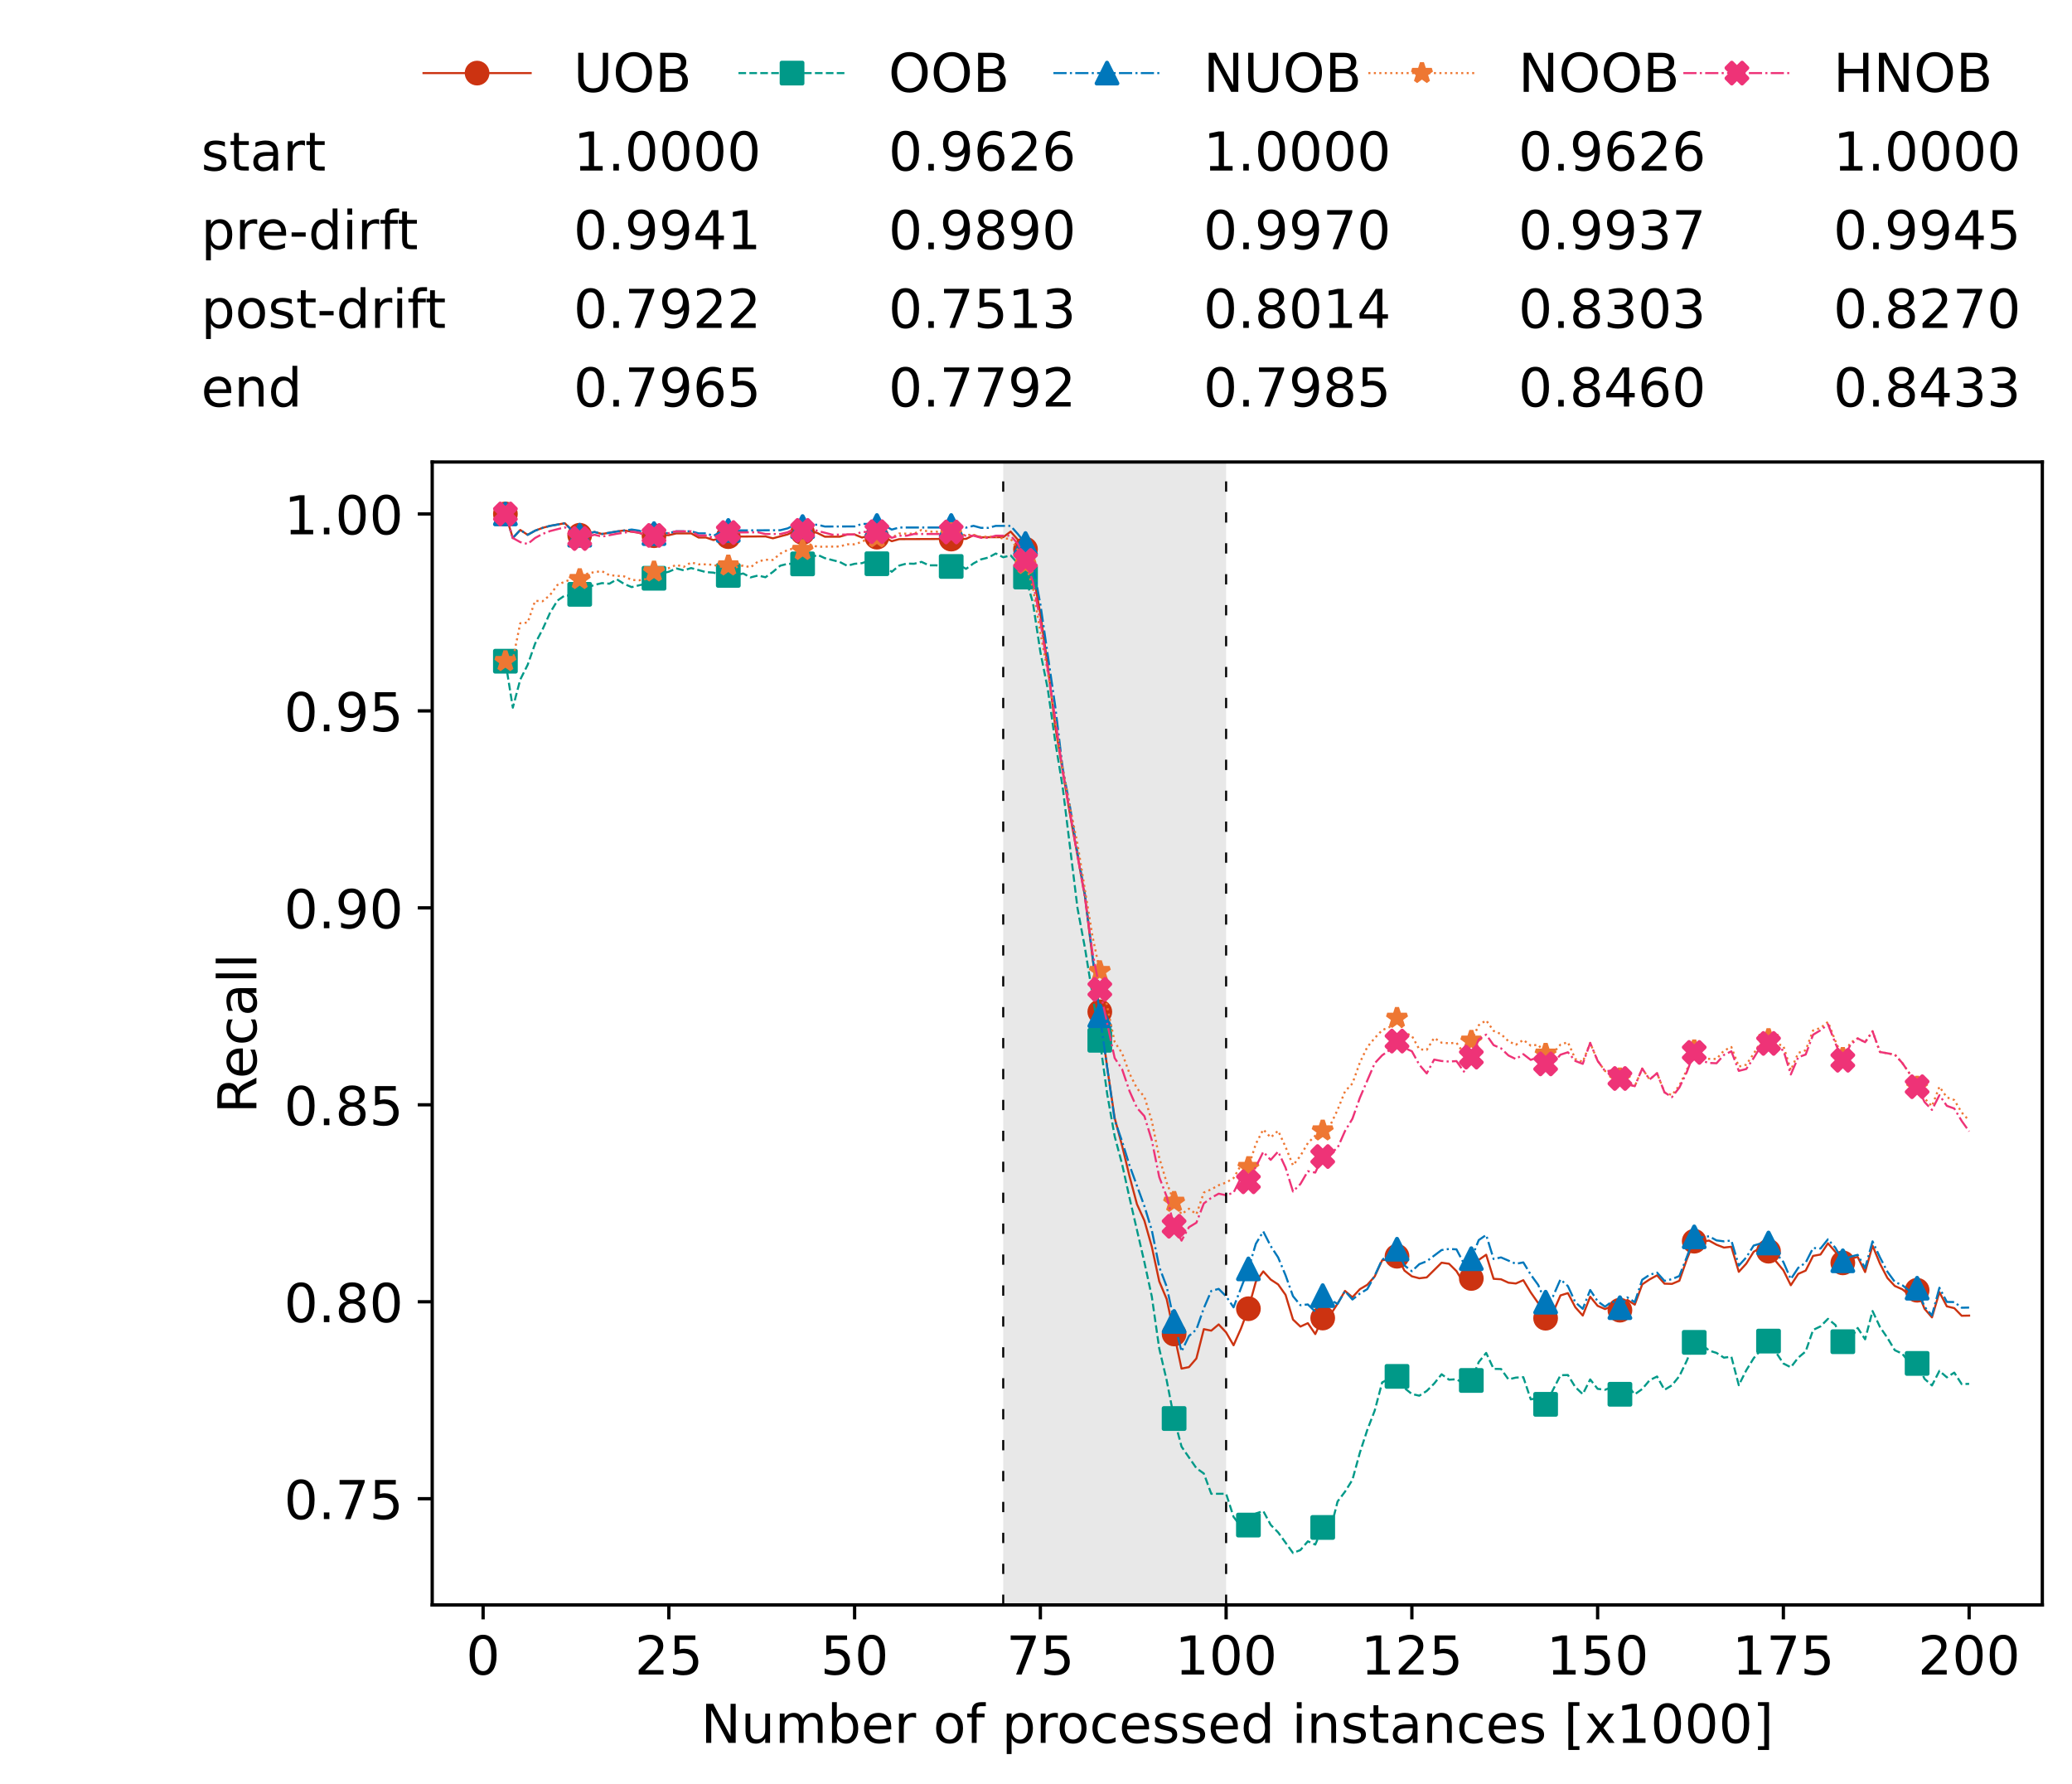 <?xml version="1.0" encoding="utf-8" standalone="no"?>
<!DOCTYPE svg PUBLIC "-//W3C//DTD SVG 1.1//EN"
  "http://www.w3.org/Graphics/SVG/1.1/DTD/svg11.dtd">
<!-- Created with matplotlib (https://matplotlib.org/) -->
<svg height="432.615pt" version="1.1" viewBox="0 0 502.65 432.615" width="502.65pt" xmlns="http://www.w3.org/2000/svg" xmlns:xlink="http://www.w3.org/1999/xlink">
 <defs>
  <style type="text/css">*{stroke-linecap:butt;stroke-linejoin:round;}</style>
 </defs>
 <g id="figure_1">
  <g id="patch_1">
   <path d="M 0 432.615 
L 502.65 432.615 
L 502.65 0 
L 0 0 
z
" style="fill:#ffffff;"/>
  </g>
  <g id="axes_1">
   <g id="patch_2">
    <path d="M 104.85 389.252 
L 495.45 389.252 
L 495.45 112.052 
L 104.85 112.052 
z
" style="fill:#ffffff;"/>
   </g>
   <g id="patch_3">
    <path clip-path="url(#p27e68c4396)" d="M 297.446 389.252 
L 297.446 112.052 
L 243.372 112.052 
L 243.372 389.252 
z
" style="fill:#d3d3d3;opacity:0.5;"/>
   </g>
   <g id="matplotlib.axis_1">
    <g id="xtick_1">
     <g id="line2d_1">
      <defs>
       <path d="M 0 0 
L 0 3.5 
" id="m087ec53c88" style="stroke:#000000;stroke-width:0.8;"/>
      </defs>
      <g>
       <use style="stroke:#000000;stroke-width:0.8;" x="117.197" xlink:href="#m087ec53c88" y="389.252"/>
      </g>
     </g>
     <g id="text_1">
      <!-- 0 -->
      <g transform="translate(113.061 406.13)scale(0.13 -0.13)">
       <defs>
        <path d="M 31.781 66.406 
Q 24.172 66.406 20.328 58.906 
Q 16.5 51.422 16.5 36.375 
Q 16.5 21.391 20.328 13.891 
Q 24.172 6.391 31.781 6.391 
Q 39.453 6.391 43.281 13.891 
Q 47.125 21.391 47.125 36.375 
Q 47.125 51.422 43.281 58.906 
Q 39.453 66.406 31.781 66.406 
z
M 31.781 74.219 
Q 44.047 74.219 50.516 64.516 
Q 56.984 54.828 56.984 36.375 
Q 56.984 17.969 50.516 8.266 
Q 44.047 -1.422 31.781 -1.422 
Q 19.531 -1.422 13.062 8.266 
Q 6.594 17.969 6.594 36.375 
Q 6.594 54.828 13.062 64.516 
Q 19.531 74.219 31.781 74.219 
z
" id="DejaVuSans-48"/>
       </defs>
       <use xlink:href="#DejaVuSans-48"/>
      </g>
     </g>
    </g>
    <g id="xtick_2">
     <g id="line2d_2">
      <g>
       <use style="stroke:#000000;stroke-width:0.8;" x="162.259" xlink:href="#m087ec53c88" y="389.252"/>
      </g>
     </g>
     <g id="text_2">
      <!-- 25 -->
      <g transform="translate(153.988 406.13)scale(0.13 -0.13)">
       <defs>
        <path d="M 19.188 8.297 
L 53.609 8.297 
L 53.609 0 
L 7.328 0 
L 7.328 8.297 
Q 12.938 14.109 22.625 23.891 
Q 32.328 33.688 34.812 36.531 
Q 39.547 41.844 41.422 45.531 
Q 43.312 49.219 43.312 52.781 
Q 43.312 58.594 39.234 62.25 
Q 35.156 65.922 28.609 65.922 
Q 23.969 65.922 18.812 64.312 
Q 13.672 62.703 7.812 59.422 
L 7.812 69.391 
Q 13.766 71.781 18.938 73 
Q 24.125 74.219 28.422 74.219 
Q 39.75 74.219 46.484 68.547 
Q 53.219 62.891 53.219 53.422 
Q 53.219 48.922 51.531 44.891 
Q 49.859 40.875 45.406 35.406 
Q 44.188 33.984 37.641 27.219 
Q 31.109 20.453 19.188 8.297 
z
" id="DejaVuSans-50"/>
        <path d="M 10.797 72.906 
L 49.516 72.906 
L 49.516 64.594 
L 19.828 64.594 
L 19.828 46.734 
Q 21.969 47.469 24.109 47.828 
Q 26.266 48.188 28.422 48.188 
Q 40.625 48.188 47.75 41.5 
Q 54.891 34.812 54.891 23.391 
Q 54.891 11.625 47.562 5.094 
Q 40.234 -1.422 26.906 -1.422 
Q 22.312 -1.422 17.547 -0.641 
Q 12.797 0.141 7.719 1.703 
L 7.719 11.625 
Q 12.109 9.234 16.797 8.062 
Q 21.484 6.891 26.703 6.891 
Q 35.156 6.891 40.078 11.328 
Q 45.016 15.766 45.016 23.391 
Q 45.016 31 40.078 35.438 
Q 35.156 39.891 26.703 39.891 
Q 22.75 39.891 18.812 39.016 
Q 14.891 38.141 10.797 36.281 
z
" id="DejaVuSans-53"/>
       </defs>
       <use xlink:href="#DejaVuSans-50"/>
       <use x="63.623" xlink:href="#DejaVuSans-53"/>
      </g>
     </g>
    </g>
    <g id="xtick_3">
     <g id="line2d_3">
      <g>
       <use style="stroke:#000000;stroke-width:0.8;" x="207.322" xlink:href="#m087ec53c88" y="389.252"/>
      </g>
     </g>
     <g id="text_3">
      <!-- 50 -->
      <g transform="translate(199.05 406.13)scale(0.13 -0.13)">
       <use xlink:href="#DejaVuSans-53"/>
       <use x="63.623" xlink:href="#DejaVuSans-48"/>
      </g>
     </g>
    </g>
    <g id="xtick_4">
     <g id="line2d_4">
      <g>
       <use style="stroke:#000000;stroke-width:0.8;" x="252.384" xlink:href="#m087ec53c88" y="389.252"/>
      </g>
     </g>
     <g id="text_4">
      <!-- 75 -->
      <g transform="translate(244.113 406.13)scale(0.13 -0.13)">
       <defs>
        <path d="M 8.203 72.906 
L 55.078 72.906 
L 55.078 68.703 
L 28.609 0 
L 18.312 0 
L 43.219 64.594 
L 8.203 64.594 
z
" id="DejaVuSans-55"/>
       </defs>
       <use xlink:href="#DejaVuSans-55"/>
       <use x="63.623" xlink:href="#DejaVuSans-53"/>
      </g>
     </g>
    </g>
    <g id="xtick_5">
     <g id="line2d_5">
      <g>
       <use style="stroke:#000000;stroke-width:0.8;" x="297.446" xlink:href="#m087ec53c88" y="389.252"/>
      </g>
     </g>
     <g id="text_5">
      <!-- 100 -->
      <g transform="translate(285.039 406.13)scale(0.13 -0.13)">
       <defs>
        <path d="M 12.406 8.297 
L 28.516 8.297 
L 28.516 63.922 
L 10.984 60.406 
L 10.984 69.391 
L 28.422 72.906 
L 38.281 72.906 
L 38.281 8.297 
L 54.391 8.297 
L 54.391 0 
L 12.406 0 
z
" id="DejaVuSans-49"/>
       </defs>
       <use xlink:href="#DejaVuSans-49"/>
       <use x="63.623" xlink:href="#DejaVuSans-48"/>
       <use x="127.246" xlink:href="#DejaVuSans-48"/>
      </g>
     </g>
    </g>
    <g id="xtick_6">
     <g id="line2d_6">
      <g>
       <use style="stroke:#000000;stroke-width:0.8;" x="342.509" xlink:href="#m087ec53c88" y="389.252"/>
      </g>
     </g>
     <g id="text_6">
      <!-- 125 -->
      <g transform="translate(330.102 406.13)scale(0.13 -0.13)">
       <use xlink:href="#DejaVuSans-49"/>
       <use x="63.623" xlink:href="#DejaVuSans-50"/>
       <use x="127.246" xlink:href="#DejaVuSans-53"/>
      </g>
     </g>
    </g>
    <g id="xtick_7">
     <g id="line2d_7">
      <g>
       <use style="stroke:#000000;stroke-width:0.8;" x="387.571" xlink:href="#m087ec53c88" y="389.252"/>
      </g>
     </g>
     <g id="text_7">
      <!-- 150 -->
      <g transform="translate(375.164 406.13)scale(0.13 -0.13)">
       <use xlink:href="#DejaVuSans-49"/>
       <use x="63.623" xlink:href="#DejaVuSans-53"/>
       <use x="127.246" xlink:href="#DejaVuSans-48"/>
      </g>
     </g>
    </g>
    <g id="xtick_8">
     <g id="line2d_8">
      <g>
       <use style="stroke:#000000;stroke-width:0.8;" x="432.633" xlink:href="#m087ec53c88" y="389.252"/>
      </g>
     </g>
     <g id="text_8">
      <!-- 175 -->
      <g transform="translate(420.226 406.13)scale(0.13 -0.13)">
       <use xlink:href="#DejaVuSans-49"/>
       <use x="63.623" xlink:href="#DejaVuSans-55"/>
       <use x="127.246" xlink:href="#DejaVuSans-53"/>
      </g>
     </g>
    </g>
    <g id="xtick_9">
     <g id="line2d_9">
      <g>
       <use style="stroke:#000000;stroke-width:0.8;" x="477.695" xlink:href="#m087ec53c88" y="389.252"/>
      </g>
     </g>
     <g id="text_9">
      <!-- 200 -->
      <g transform="translate(465.289 406.13)scale(0.13 -0.13)">
       <use xlink:href="#DejaVuSans-50"/>
       <use x="63.623" xlink:href="#DejaVuSans-48"/>
       <use x="127.246" xlink:href="#DejaVuSans-48"/>
      </g>
     </g>
    </g>
    <g id="text_10">
     <!-- Number of processed instances [x1000] -->
     <g transform="translate(170.025 422.711)scale(0.13 -0.13)">
      <defs>
       <path d="M 9.812 72.906 
L 23.094 72.906 
L 55.422 11.922 
L 55.422 72.906 
L 64.984 72.906 
L 64.984 0 
L 51.703 0 
L 19.391 60.984 
L 19.391 0 
L 9.812 0 
z
" id="DejaVuSans-78"/>
       <path d="M 8.5 21.578 
L 8.5 54.688 
L 17.484 54.688 
L 17.484 21.922 
Q 17.484 14.156 20.5 10.266 
Q 23.531 6.391 29.594 6.391 
Q 36.859 6.391 41.078 11.031 
Q 45.312 15.672 45.312 23.688 
L 45.312 54.688 
L 54.297 54.688 
L 54.297 0 
L 45.312 0 
L 45.312 8.406 
Q 42.047 3.422 37.719 1 
Q 33.406 -1.422 27.688 -1.422 
Q 18.266 -1.422 13.375 4.438 
Q 8.5 10.297 8.5 21.578 
z
M 31.109 56 
z
" id="DejaVuSans-117"/>
       <path d="M 52 44.188 
Q 55.375 50.25 60.062 53.125 
Q 64.75 56 71.094 56 
Q 79.641 56 84.281 50.016 
Q 88.922 44.047 88.922 33.016 
L 88.922 0 
L 79.891 0 
L 79.891 32.719 
Q 79.891 40.578 77.094 44.375 
Q 74.312 48.188 68.609 48.188 
Q 61.625 48.188 57.562 43.547 
Q 53.516 38.922 53.516 30.906 
L 53.516 0 
L 44.484 0 
L 44.484 32.719 
Q 44.484 40.625 41.703 44.406 
Q 38.922 48.188 33.109 48.188 
Q 26.219 48.188 22.156 43.531 
Q 18.109 38.875 18.109 30.906 
L 18.109 0 
L 9.078 0 
L 9.078 54.688 
L 18.109 54.688 
L 18.109 46.188 
Q 21.188 51.219 25.484 53.609 
Q 29.781 56 35.688 56 
Q 41.656 56 45.828 52.969 
Q 50 49.953 52 44.188 
z
" id="DejaVuSans-109"/>
       <path d="M 48.688 27.297 
Q 48.688 37.203 44.609 42.844 
Q 40.531 48.484 33.406 48.484 
Q 26.266 48.484 22.188 42.844 
Q 18.109 37.203 18.109 27.297 
Q 18.109 17.391 22.188 11.75 
Q 26.266 6.109 33.406 6.109 
Q 40.531 6.109 44.609 11.75 
Q 48.688 17.391 48.688 27.297 
z
M 18.109 46.391 
Q 20.953 51.266 25.266 53.625 
Q 29.594 56 35.594 56 
Q 45.562 56 51.781 48.094 
Q 58.016 40.188 58.016 27.297 
Q 58.016 14.406 51.781 6.484 
Q 45.562 -1.422 35.594 -1.422 
Q 29.594 -1.422 25.266 0.953 
Q 20.953 3.328 18.109 8.203 
L 18.109 0 
L 9.078 0 
L 9.078 75.984 
L 18.109 75.984 
z
" id="DejaVuSans-98"/>
       <path d="M 56.203 29.594 
L 56.203 25.203 
L 14.891 25.203 
Q 15.484 15.922 20.484 11.062 
Q 25.484 6.203 34.422 6.203 
Q 39.594 6.203 44.453 7.469 
Q 49.312 8.734 54.109 11.281 
L 54.109 2.781 
Q 49.266 0.734 44.188 -0.344 
Q 39.109 -1.422 33.891 -1.422 
Q 20.797 -1.422 13.156 6.188 
Q 5.516 13.812 5.516 26.812 
Q 5.516 40.234 12.766 48.109 
Q 20.016 56 32.328 56 
Q 43.359 56 49.781 48.891 
Q 56.203 41.797 56.203 29.594 
z
M 47.219 32.234 
Q 47.125 39.594 43.094 43.984 
Q 39.062 48.391 32.422 48.391 
Q 24.906 48.391 20.391 44.141 
Q 15.875 39.891 15.188 32.172 
z
" id="DejaVuSans-101"/>
       <path d="M 41.109 46.297 
Q 39.594 47.172 37.812 47.578 
Q 36.031 48 33.891 48 
Q 26.266 48 22.188 43.047 
Q 18.109 38.094 18.109 28.812 
L 18.109 0 
L 9.078 0 
L 9.078 54.688 
L 18.109 54.688 
L 18.109 46.188 
Q 20.953 51.172 25.484 53.578 
Q 30.031 56 36.531 56 
Q 37.453 56 38.578 55.875 
Q 39.703 55.766 41.062 55.516 
z
" id="DejaVuSans-114"/>
       <path id="DejaVuSans-32"/>
       <path d="M 30.609 48.391 
Q 23.391 48.391 19.188 42.75 
Q 14.984 37.109 14.984 27.297 
Q 14.984 17.484 19.156 11.844 
Q 23.344 6.203 30.609 6.203 
Q 37.797 6.203 41.984 11.859 
Q 46.188 17.531 46.188 27.297 
Q 46.188 37.016 41.984 42.703 
Q 37.797 48.391 30.609 48.391 
z
M 30.609 56 
Q 42.328 56 49.016 48.375 
Q 55.719 40.766 55.719 27.297 
Q 55.719 13.875 49.016 6.219 
Q 42.328 -1.422 30.609 -1.422 
Q 18.844 -1.422 12.172 6.219 
Q 5.516 13.875 5.516 27.297 
Q 5.516 40.766 12.172 48.375 
Q 18.844 56 30.609 56 
z
" id="DejaVuSans-111"/>
       <path d="M 37.109 75.984 
L 37.109 68.5 
L 28.516 68.5 
Q 23.688 68.5 21.797 66.547 
Q 19.922 64.594 19.922 59.516 
L 19.922 54.688 
L 34.719 54.688 
L 34.719 47.703 
L 19.922 47.703 
L 19.922 0 
L 10.891 0 
L 10.891 47.703 
L 2.297 47.703 
L 2.297 54.688 
L 10.891 54.688 
L 10.891 58.5 
Q 10.891 67.625 15.141 71.797 
Q 19.391 75.984 28.609 75.984 
z
" id="DejaVuSans-102"/>
       <path d="M 18.109 8.203 
L 18.109 -20.797 
L 9.078 -20.797 
L 9.078 54.688 
L 18.109 54.688 
L 18.109 46.391 
Q 20.953 51.266 25.266 53.625 
Q 29.594 56 35.594 56 
Q 45.562 56 51.781 48.094 
Q 58.016 40.188 58.016 27.297 
Q 58.016 14.406 51.781 6.484 
Q 45.562 -1.422 35.594 -1.422 
Q 29.594 -1.422 25.266 0.953 
Q 20.953 3.328 18.109 8.203 
z
M 48.688 27.297 
Q 48.688 37.203 44.609 42.844 
Q 40.531 48.484 33.406 48.484 
Q 26.266 48.484 22.188 42.844 
Q 18.109 37.203 18.109 27.297 
Q 18.109 17.391 22.188 11.75 
Q 26.266 6.109 33.406 6.109 
Q 40.531 6.109 44.609 11.75 
Q 48.688 17.391 48.688 27.297 
z
" id="DejaVuSans-112"/>
       <path d="M 48.781 52.594 
L 48.781 44.188 
Q 44.969 46.297 41.141 47.344 
Q 37.312 48.391 33.406 48.391 
Q 24.656 48.391 19.812 42.844 
Q 14.984 37.312 14.984 27.297 
Q 14.984 17.281 19.812 11.734 
Q 24.656 6.203 33.406 6.203 
Q 37.312 6.203 41.141 7.25 
Q 44.969 8.297 48.781 10.406 
L 48.781 2.094 
Q 45.016 0.344 40.984 -0.531 
Q 36.969 -1.422 32.422 -1.422 
Q 20.062 -1.422 12.781 6.344 
Q 5.516 14.109 5.516 27.297 
Q 5.516 40.672 12.859 48.328 
Q 20.219 56 33.016 56 
Q 37.156 56 41.109 55.141 
Q 45.062 54.297 48.781 52.594 
z
" id="DejaVuSans-99"/>
       <path d="M 44.281 53.078 
L 44.281 44.578 
Q 40.484 46.531 36.375 47.5 
Q 32.281 48.484 27.875 48.484 
Q 21.188 48.484 17.844 46.438 
Q 14.5 44.391 14.5 40.281 
Q 14.5 37.156 16.891 35.375 
Q 19.281 33.594 26.516 31.984 
L 29.594 31.297 
Q 39.156 29.25 43.188 25.516 
Q 47.219 21.781 47.219 15.094 
Q 47.219 7.469 41.188 3.016 
Q 35.156 -1.422 24.609 -1.422 
Q 20.219 -1.422 15.453 -0.562 
Q 10.688 0.297 5.422 2 
L 5.422 11.281 
Q 10.406 8.688 15.234 7.391 
Q 20.062 6.109 24.812 6.109 
Q 31.156 6.109 34.562 8.281 
Q 37.984 10.453 37.984 14.406 
Q 37.984 18.062 35.516 20.016 
Q 33.062 21.969 24.703 23.781 
L 21.578 24.516 
Q 13.234 26.266 9.516 29.906 
Q 5.812 33.547 5.812 39.891 
Q 5.812 47.609 11.281 51.797 
Q 16.75 56 26.812 56 
Q 31.781 56 36.172 55.266 
Q 40.578 54.547 44.281 53.078 
z
" id="DejaVuSans-115"/>
       <path d="M 45.406 46.391 
L 45.406 75.984 
L 54.391 75.984 
L 54.391 0 
L 45.406 0 
L 45.406 8.203 
Q 42.578 3.328 38.25 0.953 
Q 33.938 -1.422 27.875 -1.422 
Q 17.969 -1.422 11.734 6.484 
Q 5.516 14.406 5.516 27.297 
Q 5.516 40.188 11.734 48.094 
Q 17.969 56 27.875 56 
Q 33.938 56 38.25 53.625 
Q 42.578 51.266 45.406 46.391 
z
M 14.797 27.297 
Q 14.797 17.391 18.875 11.75 
Q 22.953 6.109 30.078 6.109 
Q 37.203 6.109 41.297 11.75 
Q 45.406 17.391 45.406 27.297 
Q 45.406 37.203 41.297 42.844 
Q 37.203 48.484 30.078 48.484 
Q 22.953 48.484 18.875 42.844 
Q 14.797 37.203 14.797 27.297 
z
" id="DejaVuSans-100"/>
       <path d="M 9.422 54.688 
L 18.406 54.688 
L 18.406 0 
L 9.422 0 
z
M 9.422 75.984 
L 18.406 75.984 
L 18.406 64.594 
L 9.422 64.594 
z
" id="DejaVuSans-105"/>
       <path d="M 54.891 33.016 
L 54.891 0 
L 45.906 0 
L 45.906 32.719 
Q 45.906 40.484 42.875 44.328 
Q 39.844 48.188 33.797 48.188 
Q 26.516 48.188 22.312 43.547 
Q 18.109 38.922 18.109 30.906 
L 18.109 0 
L 9.078 0 
L 9.078 54.688 
L 18.109 54.688 
L 18.109 46.188 
Q 21.344 51.125 25.703 53.562 
Q 30.078 56 35.797 56 
Q 45.219 56 50.047 50.172 
Q 54.891 44.344 54.891 33.016 
z
" id="DejaVuSans-110"/>
       <path d="M 18.312 70.219 
L 18.312 54.688 
L 36.812 54.688 
L 36.812 47.703 
L 18.312 47.703 
L 18.312 18.016 
Q 18.312 11.328 20.141 9.422 
Q 21.969 7.516 27.594 7.516 
L 36.812 7.516 
L 36.812 0 
L 27.594 0 
Q 17.188 0 13.234 3.875 
Q 9.281 7.766 9.281 18.016 
L 9.281 47.703 
L 2.688 47.703 
L 2.688 54.688 
L 9.281 54.688 
L 9.281 70.219 
z
" id="DejaVuSans-116"/>
       <path d="M 34.281 27.484 
Q 23.391 27.484 19.188 25 
Q 14.984 22.516 14.984 16.5 
Q 14.984 11.719 18.141 8.906 
Q 21.297 6.109 26.703 6.109 
Q 34.188 6.109 38.703 11.406 
Q 43.219 16.703 43.219 25.484 
L 43.219 27.484 
z
M 52.203 31.203 
L 52.203 0 
L 43.219 0 
L 43.219 8.297 
Q 40.141 3.328 35.547 0.953 
Q 30.953 -1.422 24.312 -1.422 
Q 15.922 -1.422 10.953 3.297 
Q 6 8.016 6 15.922 
Q 6 25.141 12.172 29.828 
Q 18.359 34.516 30.609 34.516 
L 43.219 34.516 
L 43.219 35.406 
Q 43.219 41.609 39.141 45 
Q 35.062 48.391 27.688 48.391 
Q 23 48.391 18.547 47.266 
Q 14.109 46.141 10.016 43.891 
L 10.016 52.203 
Q 14.938 54.109 19.578 55.047 
Q 24.219 56 28.609 56 
Q 40.484 56 46.344 49.844 
Q 52.203 43.703 52.203 31.203 
z
" id="DejaVuSans-97"/>
       <path d="M 8.594 75.984 
L 29.297 75.984 
L 29.297 69 
L 17.578 69 
L 17.578 -6.203 
L 29.297 -6.203 
L 29.297 -13.188 
L 8.594 -13.188 
z
" id="DejaVuSans-91"/>
       <path d="M 54.891 54.688 
L 35.109 28.078 
L 55.906 0 
L 45.312 0 
L 29.391 21.484 
L 13.484 0 
L 2.875 0 
L 24.125 28.609 
L 4.688 54.688 
L 15.281 54.688 
L 29.781 35.203 
L 44.281 54.688 
z
" id="DejaVuSans-120"/>
       <path d="M 30.422 75.984 
L 30.422 -13.188 
L 9.719 -13.188 
L 9.719 -6.203 
L 21.391 -6.203 
L 21.391 69 
L 9.719 69 
L 9.719 75.984 
z
" id="DejaVuSans-93"/>
      </defs>
      <use xlink:href="#DejaVuSans-78"/>
      <use x="74.805" xlink:href="#DejaVuSans-117"/>
      <use x="138.184" xlink:href="#DejaVuSans-109"/>
      <use x="235.596" xlink:href="#DejaVuSans-98"/>
      <use x="299.072" xlink:href="#DejaVuSans-101"/>
      <use x="360.596" xlink:href="#DejaVuSans-114"/>
      <use x="401.709" xlink:href="#DejaVuSans-32"/>
      <use x="433.496" xlink:href="#DejaVuSans-111"/>
      <use x="494.678" xlink:href="#DejaVuSans-102"/>
      <use x="529.883" xlink:href="#DejaVuSans-32"/>
      <use x="561.67" xlink:href="#DejaVuSans-112"/>
      <use x="625.146" xlink:href="#DejaVuSans-114"/>
      <use x="664.01" xlink:href="#DejaVuSans-111"/>
      <use x="725.191" xlink:href="#DejaVuSans-99"/>
      <use x="780.172" xlink:href="#DejaVuSans-101"/>
      <use x="841.695" xlink:href="#DejaVuSans-115"/>
      <use x="893.795" xlink:href="#DejaVuSans-115"/>
      <use x="945.895" xlink:href="#DejaVuSans-101"/>
      <use x="1007.418" xlink:href="#DejaVuSans-100"/>
      <use x="1070.895" xlink:href="#DejaVuSans-32"/>
      <use x="1102.682" xlink:href="#DejaVuSans-105"/>
      <use x="1130.465" xlink:href="#DejaVuSans-110"/>
      <use x="1193.844" xlink:href="#DejaVuSans-115"/>
      <use x="1245.943" xlink:href="#DejaVuSans-116"/>
      <use x="1285.152" xlink:href="#DejaVuSans-97"/>
      <use x="1346.432" xlink:href="#DejaVuSans-110"/>
      <use x="1409.811" xlink:href="#DejaVuSans-99"/>
      <use x="1464.791" xlink:href="#DejaVuSans-101"/>
      <use x="1526.314" xlink:href="#DejaVuSans-115"/>
      <use x="1578.414" xlink:href="#DejaVuSans-32"/>
      <use x="1610.201" xlink:href="#DejaVuSans-91"/>
      <use x="1649.215" xlink:href="#DejaVuSans-120"/>
      <use x="1708.395" xlink:href="#DejaVuSans-49"/>
      <use x="1772.018" xlink:href="#DejaVuSans-48"/>
      <use x="1835.641" xlink:href="#DejaVuSans-48"/>
      <use x="1899.264" xlink:href="#DejaVuSans-48"/>
      <use x="1962.887" xlink:href="#DejaVuSans-93"/>
     </g>
    </g>
   </g>
   <g id="matplotlib.axis_2">
    <g id="ytick_1">
     <g id="line2d_10">
      <defs>
       <path d="M 0 0 
L -3.5 0 
" id="md960f4f07b" style="stroke:#000000;stroke-width:0.8;"/>
      </defs>
      <g>
       <use style="stroke:#000000;stroke-width:0.8;" x="104.85" xlink:href="#md960f4f07b" y="363.49"/>
      </g>
     </g>
     <g id="text_11">
      <!-- 0.75 -->
      <g transform="translate(68.905 368.429)scale(0.13 -0.13)">
       <defs>
        <path d="M 10.688 12.406 
L 21 12.406 
L 21 0 
L 10.688 0 
z
" id="DejaVuSans-46"/>
       </defs>
       <use xlink:href="#DejaVuSans-48"/>
       <use x="63.623" xlink:href="#DejaVuSans-46"/>
       <use x="95.41" xlink:href="#DejaVuSans-55"/>
       <use x="159.033" xlink:href="#DejaVuSans-53"/>
      </g>
     </g>
    </g>
    <g id="ytick_2">
     <g id="line2d_11">
      <g>
       <use style="stroke:#000000;stroke-width:0.8;" x="104.85" xlink:href="#md960f4f07b" y="315.723"/>
      </g>
     </g>
     <g id="text_12">
      <!-- 0.80 -->
      <g transform="translate(68.905 320.662)scale(0.13 -0.13)">
       <defs>
        <path d="M 31.781 34.625 
Q 24.75 34.625 20.719 30.859 
Q 16.703 27.094 16.703 20.516 
Q 16.703 13.922 20.719 10.156 
Q 24.75 6.391 31.781 6.391 
Q 38.812 6.391 42.859 10.172 
Q 46.922 13.969 46.922 20.516 
Q 46.922 27.094 42.891 30.859 
Q 38.875 34.625 31.781 34.625 
z
M 21.922 38.812 
Q 15.578 40.375 12.031 44.719 
Q 8.5 49.078 8.5 55.328 
Q 8.5 64.062 14.719 69.141 
Q 20.953 74.219 31.781 74.219 
Q 42.672 74.219 48.875 69.141 
Q 55.078 64.062 55.078 55.328 
Q 55.078 49.078 51.531 44.719 
Q 48 40.375 41.703 38.812 
Q 48.828 37.156 52.797 32.312 
Q 56.781 27.484 56.781 20.516 
Q 56.781 9.906 50.312 4.234 
Q 43.844 -1.422 31.781 -1.422 
Q 19.734 -1.422 13.25 4.234 
Q 6.781 9.906 6.781 20.516 
Q 6.781 27.484 10.781 32.312 
Q 14.797 37.156 21.922 38.812 
z
M 18.312 54.391 
Q 18.312 48.734 21.844 45.562 
Q 25.391 42.391 31.781 42.391 
Q 38.141 42.391 41.719 45.562 
Q 45.312 48.734 45.312 54.391 
Q 45.312 60.062 41.719 63.234 
Q 38.141 66.406 31.781 66.406 
Q 25.391 66.406 21.844 63.234 
Q 18.312 60.062 18.312 54.391 
z
" id="DejaVuSans-56"/>
       </defs>
       <use xlink:href="#DejaVuSans-48"/>
       <use x="63.623" xlink:href="#DejaVuSans-46"/>
       <use x="95.41" xlink:href="#DejaVuSans-56"/>
       <use x="159.033" xlink:href="#DejaVuSans-48"/>
      </g>
     </g>
    </g>
    <g id="ytick_3">
     <g id="line2d_12">
      <g>
       <use style="stroke:#000000;stroke-width:0.8;" x="104.85" xlink:href="#md960f4f07b" y="267.955"/>
      </g>
     </g>
     <g id="text_13">
      <!-- 0.85 -->
      <g transform="translate(68.905 272.894)scale(0.13 -0.13)">
       <use xlink:href="#DejaVuSans-48"/>
       <use x="63.623" xlink:href="#DejaVuSans-46"/>
       <use x="95.41" xlink:href="#DejaVuSans-56"/>
       <use x="159.033" xlink:href="#DejaVuSans-53"/>
      </g>
     </g>
    </g>
    <g id="ytick_4">
     <g id="line2d_13">
      <g>
       <use style="stroke:#000000;stroke-width:0.8;" x="104.85" xlink:href="#md960f4f07b" y="220.187"/>
      </g>
     </g>
     <g id="text_14">
      <!-- 0.90 -->
      <g transform="translate(68.905 225.126)scale(0.13 -0.13)">
       <defs>
        <path d="M 10.984 1.516 
L 10.984 10.5 
Q 14.703 8.734 18.5 7.812 
Q 22.312 6.891 25.984 6.891 
Q 35.75 6.891 40.891 13.453 
Q 46.047 20.016 46.781 33.406 
Q 43.953 29.203 39.594 26.953 
Q 35.25 24.703 29.984 24.703 
Q 19.047 24.703 12.672 31.312 
Q 6.297 37.938 6.297 49.422 
Q 6.297 60.641 12.938 67.422 
Q 19.578 74.219 30.609 74.219 
Q 43.266 74.219 49.922 64.516 
Q 56.594 54.828 56.594 36.375 
Q 56.594 19.141 48.406 8.859 
Q 40.234 -1.422 26.422 -1.422 
Q 22.703 -1.422 18.891 -0.688 
Q 15.094 0.047 10.984 1.516 
z
M 30.609 32.422 
Q 37.25 32.422 41.125 36.953 
Q 45.016 41.5 45.016 49.422 
Q 45.016 57.281 41.125 61.844 
Q 37.25 66.406 30.609 66.406 
Q 23.969 66.406 20.094 61.844 
Q 16.219 57.281 16.219 49.422 
Q 16.219 41.5 20.094 36.953 
Q 23.969 32.422 30.609 32.422 
z
" id="DejaVuSans-57"/>
       </defs>
       <use xlink:href="#DejaVuSans-48"/>
       <use x="63.623" xlink:href="#DejaVuSans-46"/>
       <use x="95.41" xlink:href="#DejaVuSans-57"/>
       <use x="159.033" xlink:href="#DejaVuSans-48"/>
      </g>
     </g>
    </g>
    <g id="ytick_5">
     <g id="line2d_14">
      <g>
       <use style="stroke:#000000;stroke-width:0.8;" x="104.85" xlink:href="#md960f4f07b" y="172.42"/>
      </g>
     </g>
     <g id="text_15">
      <!-- 0.95 -->
      <g transform="translate(68.905 177.359)scale(0.13 -0.13)">
       <use xlink:href="#DejaVuSans-48"/>
       <use x="63.623" xlink:href="#DejaVuSans-46"/>
       <use x="95.41" xlink:href="#DejaVuSans-57"/>
       <use x="159.033" xlink:href="#DejaVuSans-53"/>
      </g>
     </g>
    </g>
    <g id="ytick_6">
     <g id="line2d_15">
      <g>
       <use style="stroke:#000000;stroke-width:0.8;" x="104.85" xlink:href="#md960f4f07b" y="124.652"/>
      </g>
     </g>
     <g id="text_16">
      <!-- 1.00 -->
      <g transform="translate(68.905 129.591)scale(0.13 -0.13)">
       <use xlink:href="#DejaVuSans-49"/>
       <use x="63.623" xlink:href="#DejaVuSans-46"/>
       <use x="95.41" xlink:href="#DejaVuSans-48"/>
       <use x="159.033" xlink:href="#DejaVuSans-48"/>
      </g>
     </g>
    </g>
    <g id="text_17">
     <!-- Recall -->
     <g transform="translate(62.201 270.044)rotate(-90)scale(0.13 -0.13)">
      <defs>
       <path d="M 44.391 34.188 
Q 47.562 33.109 50.562 29.594 
Q 53.562 26.078 56.594 19.922 
L 66.609 0 
L 56 0 
L 46.688 18.703 
Q 43.062 26.031 39.672 28.422 
Q 36.281 30.812 30.422 30.812 
L 19.672 30.812 
L 19.672 0 
L 9.812 0 
L 9.812 72.906 
L 32.078 72.906 
Q 44.578 72.906 50.734 67.672 
Q 56.891 62.453 56.891 51.906 
Q 56.891 45.016 53.688 40.469 
Q 50.484 35.938 44.391 34.188 
z
M 19.672 64.797 
L 19.672 38.922 
L 32.078 38.922 
Q 39.203 38.922 42.844 42.219 
Q 46.484 45.516 46.484 51.906 
Q 46.484 58.297 42.844 61.547 
Q 39.203 64.797 32.078 64.797 
z
" id="DejaVuSans-82"/>
       <path d="M 9.422 75.984 
L 18.406 75.984 
L 18.406 0 
L 9.422 0 
z
" id="DejaVuSans-108"/>
      </defs>
      <use xlink:href="#DejaVuSans-82"/>
      <use x="64.982" xlink:href="#DejaVuSans-101"/>
      <use x="126.506" xlink:href="#DejaVuSans-99"/>
      <use x="181.486" xlink:href="#DejaVuSans-97"/>
      <use x="242.766" xlink:href="#DejaVuSans-108"/>
      <use x="270.549" xlink:href="#DejaVuSans-108"/>
     </g>
    </g>
   </g>
   <g id="line2d_16"/>
   <g id="line2d_17"/>
   <g id="line2d_18"/>
   <g id="line2d_19"/>
   <g id="line2d_20"/>
   <g id="line2d_21">
    <path clip-path="url(#p27e68c4396)" d="M 122.605 124.652 
L 124.407 130.477 
L 126.21 128.535 
L 128.012 129.716 
L 129.815 128.703 
L 131.617 128.028 
L 133.419 127.546 
L 137.024 126.903 
L 138.827 128.71 
L 140.629 129.813 
L 144.234 129.019 
L 146.037 129.51 
L 149.642 128.903 
L 151.444 128.653 
L 155.049 129.236 
L 156.852 129.926 
L 158.654 129.926 
L 160.457 129.794 
L 162.259 129.794 
L 164.062 129.364 
L 167.667 129.364 
L 169.469 130.369 
L 171.272 130.369 
L 173.074 130.982 
L 174.877 130.458 
L 176.679 130.156 
L 185.692 130.097 
L 187.494 130.561 
L 191.099 129.606 
L 192.902 128.688 
L 194.704 129.17 
L 196.507 128.72 
L 198.309 129.282 
L 200.112 130.166 
L 203.717 130.166 
L 205.519 129.638 
L 207.322 129.638 
L 209.124 130.378 
L 210.927 129.885 
L 212.729 130.278 
L 214.532 130.278 
L 216.334 131.263 
L 218.137 130.76 
L 234.359 130.699 
L 236.162 129.814 
L 237.964 130.307 
L 243.372 130.28 
L 245.174 128.928 
L 246.976 130.969 
L 248.779 133.211 
L 250.581 138.922 
L 252.384 148.924 
L 254.186 161.494 
L 255.989 176.117 
L 259.594 197.631 
L 263.199 217.377 
L 265.001 232 
L 268.606 258.983 
L 270.409 271.142 
L 272.211 277.892 
L 274.014 285.295 
L 275.816 292.055 
L 277.619 296.036 
L 279.421 302.373 
L 281.224 310.771 
L 283.026 315.071 
L 286.631 331.937 
L 288.434 331.566 
L 290.236 329.47 
L 292.039 322.362 
L 293.841 322.727 
L 295.644 321.218 
L 297.446 323.153 
L 299.249 326.277 
L 301.051 322.213 
L 302.854 317.411 
L 304.656 310.855 
L 306.459 308.355 
L 308.261 310.332 
L 310.064 311.512 
L 311.866 314.041 
L 313.669 320.031 
L 315.471 321.739 
L 317.274 320.914 
L 319.076 323.559 
L 320.879 319.672 
L 322.681 318.993 
L 324.484 316.177 
L 326.286 313.088 
L 328.089 314.625 
L 329.891 312.671 
L 331.694 311.609 
L 333.496 309.579 
L 335.299 305.659 
L 337.101 305.336 
L 338.904 304.684 
L 340.706 308.158 
L 342.509 309.55 
L 344.311 310.026 
L 346.114 309.814 
L 349.719 306.244 
L 351.521 306.507 
L 353.324 308.28 
L 355.126 311.236 
L 356.928 310.072 
L 358.731 305.561 
L 360.533 304.318 
L 362.336 310.153 
L 364.138 310.27 
L 365.941 311.097 
L 367.743 311.29 
L 369.546 310.49 
L 371.348 313.463 
L 373.151 316.042 
L 374.953 319.711 
L 376.756 318.283 
L 378.558 314.182 
L 380.361 313.622 
L 382.163 317.055 
L 383.966 319.066 
L 385.768 314.49 
L 387.571 316.708 
L 389.373 317.495 
L 391.176 316.699 
L 392.978 317.765 
L 394.781 315.271 
L 396.583 316.42 
L 398.386 311.506 
L 400.188 310.299 
L 401.991 309.313 
L 403.793 311.334 
L 405.596 311.387 
L 407.398 310.63 
L 409.201 305.457 
L 411.003 301.033 
L 412.806 301.13 
L 414.608 300.887 
L 416.411 301.889 
L 418.213 302.578 
L 420.016 302.381 
L 421.818 308.463 
L 423.621 306.486 
L 425.423 303.604 
L 427.226 302.537 
L 429.028 303.463 
L 430.831 305.919 
L 432.633 308.08 
L 434.436 311.715 
L 436.238 308.956 
L 438.041 308.168 
L 439.843 304.599 
L 441.646 304.262 
L 443.448 301.548 
L 445.251 303.628 
L 447.053 306.288 
L 448.856 305.309 
L 450.658 304.843 
L 452.461 308.518 
L 454.263 302.121 
L 456.066 306.48 
L 457.868 309.951 
L 459.671 311.902 
L 461.473 312.691 
L 463.276 314.094 
L 465.078 312.929 
L 466.881 317.435 
L 468.683 319.511 
L 470.485 313.395 
L 472.288 316.836 
L 474.09 317.268 
L 475.893 319.117 
L 477.695 319.08 
L 477.695 319.08 
" style="fill:none;stroke:#cc3311;stroke-linecap:square;stroke-width:0.5;"/>
    <defs>
     <path d="M 0 2.5 
C 0.663 2.5 1.299 2.237 1.768 1.768 
C 2.237 1.299 2.5 0.663 2.5 0 
C 2.5 -0.663 2.237 -1.299 1.768 -1.768 
C 1.299 -2.237 0.663 -2.5 0 -2.5 
C -0.663 -2.5 -1.299 -2.237 -1.768 -1.768 
C -2.237 -1.299 -2.5 -0.663 -2.5 0 
C -2.5 0.663 -2.237 1.299 -1.768 1.768 
C -1.299 2.237 -0.663 2.5 0 2.5 
z
" id="m11f383b88b" style="stroke:#cc3311;"/>
    </defs>
    <g clip-path="url(#p27e68c4396)">
     <use style="fill:#cc3311;stroke:#cc3311;" x="122.605" xlink:href="#m11f383b88b" y="124.652"/>
     <use style="fill:#cc3311;stroke:#cc3311;" x="140.629" xlink:href="#m11f383b88b" y="129.813"/>
     <use style="fill:#cc3311;stroke:#cc3311;" x="158.654" xlink:href="#m11f383b88b" y="129.926"/>
     <use style="fill:#cc3311;stroke:#cc3311;" x="176.679" xlink:href="#m11f383b88b" y="130.156"/>
     <use style="fill:#cc3311;stroke:#cc3311;" x="194.704" xlink:href="#m11f383b88b" y="129.17"/>
     <use style="fill:#cc3311;stroke:#cc3311;" x="212.729" xlink:href="#m11f383b88b" y="130.278"/>
     <use style="fill:#cc3311;stroke:#cc3311;" x="230.754" xlink:href="#m11f383b88b" y="130.747"/>
     <use style="fill:#cc3311;stroke:#cc3311;" x="248.779" xlink:href="#m11f383b88b" y="133.211"/>
     <use style="fill:#cc3311;stroke:#cc3311;" x="266.804" xlink:href="#m11f383b88b" y="245.402"/>
     <use style="fill:#cc3311;stroke:#cc3311;" x="284.829" xlink:href="#m11f383b88b" y="323.535"/>
     <use style="fill:#cc3311;stroke:#cc3311;" x="302.854" xlink:href="#m11f383b88b" y="317.411"/>
     <use style="fill:#cc3311;stroke:#cc3311;" x="320.879" xlink:href="#m11f383b88b" y="319.672"/>
     <use style="fill:#cc3311;stroke:#cc3311;" x="338.904" xlink:href="#m11f383b88b" y="304.684"/>
     <use style="fill:#cc3311;stroke:#cc3311;" x="356.928" xlink:href="#m11f383b88b" y="310.072"/>
     <use style="fill:#cc3311;stroke:#cc3311;" x="374.953" xlink:href="#m11f383b88b" y="319.711"/>
     <use style="fill:#cc3311;stroke:#cc3311;" x="392.978" xlink:href="#m11f383b88b" y="317.765"/>
     <use style="fill:#cc3311;stroke:#cc3311;" x="411.003" xlink:href="#m11f383b88b" y="301.033"/>
     <use style="fill:#cc3311;stroke:#cc3311;" x="429.028" xlink:href="#m11f383b88b" y="303.463"/>
     <use style="fill:#cc3311;stroke:#cc3311;" x="447.053" xlink:href="#m11f383b88b" y="306.288"/>
     <use style="fill:#cc3311;stroke:#cc3311;" x="465.078" xlink:href="#m11f383b88b" y="312.929"/>
    </g>
   </g>
   <g id="line2d_22"/>
   <g id="line2d_23"/>
   <g id="line2d_24"/>
   <g id="line2d_25"/>
   <g id="line2d_26">
    <path clip-path="url(#p27e68c4396)" d="M 122.605 160.366 
L 124.407 171.636 
L 126.21 164.82 
L 128.012 161.233 
L 129.815 156.088 
L 131.617 152.658 
L 133.419 148.657 
L 135.222 145.657 
L 137.024 144.417 
L 138.827 144.473 
L 140.629 144.143 
L 142.432 142.519 
L 144.234 141.851 
L 146.037 141.426 
L 147.839 141.568 
L 149.642 140.511 
L 151.444 141.641 
L 153.247 142.391 
L 156.852 141.522 
L 158.654 140.245 
L 160.457 139.135 
L 162.259 138.653 
L 164.062 137.865 
L 165.864 138.318 
L 167.667 137.775 
L 171.272 138.76 
L 173.074 138.88 
L 174.877 139.341 
L 176.679 139.548 
L 178.482 139.548 
L 180.284 139.088 
L 182.087 140.035 
L 183.889 139.581 
L 185.692 140.004 
L 187.494 138.715 
L 189.297 137.19 
L 191.099 136.744 
L 194.704 136.762 
L 196.507 135.398 
L 198.309 134.552 
L 200.112 135.376 
L 203.717 136.294 
L 205.519 137.224 
L 207.322 136.742 
L 209.124 136.58 
L 210.927 135.941 
L 212.729 136.727 
L 214.532 137.204 
L 216.334 138.682 
L 218.137 137.173 
L 219.939 136.681 
L 221.742 136.736 
L 223.544 136.272 
L 225.347 137.11 
L 227.149 137.11 
L 228.952 137.417 
L 230.754 137.385 
L 232.557 136.947 
L 234.359 137.974 
L 236.162 136.647 
L 237.964 135.677 
L 239.767 135.227 
L 241.569 134.244 
L 243.372 135.154 
L 245.174 134.704 
L 246.976 136.723 
L 248.779 139.949 
L 250.581 146.221 
L 252.384 158.119 
L 254.186 167.17 
L 255.989 179.843 
L 257.791 190.875 
L 261.396 220.279 
L 263.199 229.92 
L 266.804 252.3 
L 268.606 265.413 
L 270.409 275.596 
L 272.211 282.346 
L 274.014 290.538 
L 277.619 306.12 
L 279.421 314.472 
L 281.224 327.07 
L 283.026 334.78 
L 284.829 344.037 
L 286.631 350.858 
L 290.236 356.087 
L 292.039 357.369 
L 293.841 362.295 
L 297.446 362.283 
L 299.249 367.879 
L 301.051 370.259 
L 302.854 369.882 
L 304.656 367.072 
L 306.459 366.476 
L 308.261 369.831 
L 310.064 371.655 
L 313.669 376.652 
L 315.471 375.939 
L 317.274 373.826 
L 319.076 374.609 
L 320.879 370.456 
L 322.681 371.315 
L 324.484 364.166 
L 326.286 361.79 
L 328.089 358.898 
L 329.891 352.327 
L 331.694 346.796 
L 333.496 342.113 
L 335.299 335.281 
L 337.101 334.362 
L 338.904 333.821 
L 340.706 336.641 
L 342.509 338.093 
L 344.311 338.506 
L 346.114 337.354 
L 347.916 335.562 
L 349.719 333.303 
L 351.521 334.621 
L 353.324 334.519 
L 355.126 335.57 
L 356.928 334.803 
L 358.731 330.347 
L 360.533 328.13 
L 362.336 331.995 
L 364.138 332.03 
L 365.941 334.549 
L 367.743 334.115 
L 369.546 334.011 
L 371.348 339.396 
L 373.151 339.051 
L 374.953 340.598 
L 378.558 333.541 
L 380.361 333.487 
L 382.163 336.427 
L 383.966 338.131 
L 385.768 334.561 
L 387.571 336.84 
L 389.373 337.071 
L 391.176 336.346 
L 392.978 338.16 
L 394.781 335.994 
L 396.583 338.17 
L 398.386 336.89 
L 400.188 334.749 
L 401.991 333.848 
L 403.793 337.082 
L 405.596 335.984 
L 407.398 333.76 
L 409.201 330.02 
L 411.003 325.57 
L 412.806 326.028 
L 414.608 327.567 
L 416.411 328.127 
L 418.213 329.28 
L 420.016 329.044 
L 421.818 335.958 
L 423.621 332.362 
L 425.423 329.424 
L 429.028 325.259 
L 432.633 330.695 
L 434.436 331.614 
L 436.238 329.279 
L 438.041 327.77 
L 439.843 322.554 
L 441.646 321.691 
L 443.448 319.866 
L 445.251 321.358 
L 447.053 325.413 
L 448.856 324.834 
L 450.658 322.074 
L 452.461 324.83 
L 454.263 317.969 
L 456.066 321.836 
L 457.868 324.476 
L 459.671 327.476 
L 461.473 328.312 
L 463.276 330.613 
L 465.078 330.681 
L 466.881 334.414 
L 468.683 336.019 
L 470.485 332.479 
L 472.288 334.046 
L 474.09 332.904 
L 475.893 335.698 
L 477.695 335.631 
L 477.695 335.631 
" style="fill:none;stroke:#009988;stroke-dasharray:1.85,0.8;stroke-dashoffset:0;stroke-width:0.5;"/>
    <defs>
     <path d="M -2.5 2.5 
L 2.5 2.5 
L 2.5 -2.5 
L -2.5 -2.5 
z
" id="m9744a204ef" style="stroke:#009988;stroke-linejoin:miter;"/>
    </defs>
    <g clip-path="url(#p27e68c4396)">
     <use style="fill:#009988;stroke:#009988;stroke-linejoin:miter;" x="122.605" xlink:href="#m9744a204ef" y="160.366"/>
     <use style="fill:#009988;stroke:#009988;stroke-linejoin:miter;" x="140.629" xlink:href="#m9744a204ef" y="144.143"/>
     <use style="fill:#009988;stroke:#009988;stroke-linejoin:miter;" x="158.654" xlink:href="#m9744a204ef" y="140.245"/>
     <use style="fill:#009988;stroke:#009988;stroke-linejoin:miter;" x="176.679" xlink:href="#m9744a204ef" y="139.548"/>
     <use style="fill:#009988;stroke:#009988;stroke-linejoin:miter;" x="194.704" xlink:href="#m9744a204ef" y="136.762"/>
     <use style="fill:#009988;stroke:#009988;stroke-linejoin:miter;" x="212.729" xlink:href="#m9744a204ef" y="136.727"/>
     <use style="fill:#009988;stroke:#009988;stroke-linejoin:miter;" x="230.754" xlink:href="#m9744a204ef" y="137.385"/>
     <use style="fill:#009988;stroke:#009988;stroke-linejoin:miter;" x="248.779" xlink:href="#m9744a204ef" y="139.949"/>
     <use style="fill:#009988;stroke:#009988;stroke-linejoin:miter;" x="266.804" xlink:href="#m9744a204ef" y="252.3"/>
     <use style="fill:#009988;stroke:#009988;stroke-linejoin:miter;" x="284.829" xlink:href="#m9744a204ef" y="344.037"/>
     <use style="fill:#009988;stroke:#009988;stroke-linejoin:miter;" x="302.854" xlink:href="#m9744a204ef" y="369.882"/>
     <use style="fill:#009988;stroke:#009988;stroke-linejoin:miter;" x="320.879" xlink:href="#m9744a204ef" y="370.456"/>
     <use style="fill:#009988;stroke:#009988;stroke-linejoin:miter;" x="338.904" xlink:href="#m9744a204ef" y="333.821"/>
     <use style="fill:#009988;stroke:#009988;stroke-linejoin:miter;" x="356.928" xlink:href="#m9744a204ef" y="334.803"/>
     <use style="fill:#009988;stroke:#009988;stroke-linejoin:miter;" x="374.953" xlink:href="#m9744a204ef" y="340.598"/>
     <use style="fill:#009988;stroke:#009988;stroke-linejoin:miter;" x="392.978" xlink:href="#m9744a204ef" y="338.16"/>
     <use style="fill:#009988;stroke:#009988;stroke-linejoin:miter;" x="411.003" xlink:href="#m9744a204ef" y="325.57"/>
     <use style="fill:#009988;stroke:#009988;stroke-linejoin:miter;" x="429.028" xlink:href="#m9744a204ef" y="325.259"/>
     <use style="fill:#009988;stroke:#009988;stroke-linejoin:miter;" x="447.053" xlink:href="#m9744a204ef" y="325.413"/>
     <use style="fill:#009988;stroke:#009988;stroke-linejoin:miter;" x="465.078" xlink:href="#m9744a204ef" y="330.681"/>
    </g>
   </g>
   <g id="line2d_27"/>
   <g id="line2d_28"/>
   <g id="line2d_29"/>
   <g id="line2d_30"/>
   <g id="line2d_31">
    <path clip-path="url(#p27e68c4396)" d="M 122.605 124.652 
L 124.407 130.477 
L 126.21 128.535 
L 128.012 129.716 
L 129.815 128.703 
L 131.617 128.028 
L 133.419 127.546 
L 137.024 126.903 
L 138.827 128.71 
L 140.629 129.813 
L 144.234 129.019 
L 146.037 129.51 
L 149.642 128.903 
L 153.247 128.43 
L 155.049 128.702 
L 156.852 129.418 
L 158.654 129.418 
L 160.457 129.286 
L 162.259 129.286 
L 164.062 128.855 
L 167.667 128.855 
L 169.469 129.358 
L 171.272 129.358 
L 173.074 129.971 
L 174.877 128.954 
L 176.679 128.653 
L 189.297 128.594 
L 191.099 128.147 
L 192.902 127.229 
L 194.704 127.711 
L 196.507 127.261 
L 198.309 127.261 
L 200.112 127.703 
L 207.322 127.678 
L 209.124 127.065 
L 210.927 127.065 
L 212.729 127.458 
L 214.532 127.458 
L 216.334 128.443 
L 218.137 127.94 
L 228.952 127.94 
L 230.754 127.458 
L 232.557 127.458 
L 234.359 127.972 
L 236.162 127.529 
L 237.964 128.022 
L 239.767 128.022 
L 241.569 127.544 
L 245.174 127.544 
L 246.976 129.585 
L 248.779 131.827 
L 250.581 137.019 
L 252.384 146.543 
L 255.989 171.284 
L 257.791 186.247 
L 259.594 195.801 
L 261.396 206.824 
L 263.199 216.903 
L 266.804 246.344 
L 270.409 271.635 
L 272.211 276.827 
L 274.014 282.651 
L 277.619 292.533 
L 279.421 298.382 
L 281.224 307.305 
L 283.026 312.028 
L 284.829 320.492 
L 286.631 327.785 
L 288.434 324.031 
L 290.236 322.439 
L 292.039 317.28 
L 293.841 313.102 
L 295.644 312.6 
L 297.446 314.392 
L 299.249 317.078 
L 302.854 307.75 
L 304.656 301.662 
L 306.459 298.675 
L 308.261 302.209 
L 310.064 304.969 
L 311.866 309.3 
L 313.669 314.363 
L 315.471 316.559 
L 317.274 316.373 
L 319.076 318.123 
L 320.879 314.236 
L 324.484 316.23 
L 326.286 313.141 
L 328.089 315.18 
L 329.891 313.74 
L 331.694 312.651 
L 333.496 309.388 
L 335.299 305.469 
L 337.101 304.658 
L 338.904 302.978 
L 340.706 306.92 
L 342.509 308.312 
L 344.311 306.597 
L 346.114 305.893 
L 349.719 303.177 
L 351.521 302.92 
L 353.324 303.009 
L 355.126 306.437 
L 356.928 305.274 
L 358.731 300.763 
L 360.533 299.52 
L 362.336 305.355 
L 364.138 304.969 
L 367.743 306.52 
L 369.546 306.174 
L 371.348 309.147 
L 373.151 311.632 
L 374.953 315.826 
L 376.756 314.397 
L 378.558 310.296 
L 380.361 311.928 
L 382.163 315.853 
L 383.966 317.445 
L 385.768 312.869 
L 387.571 315.606 
L 389.373 316.912 
L 391.176 315.585 
L 392.978 317.16 
L 394.781 314.666 
L 396.583 315.814 
L 398.386 310.381 
L 400.188 309.175 
L 401.991 308.648 
L 403.793 310.669 
L 405.596 310.235 
L 407.398 309.478 
L 409.201 304.887 
L 411.003 299.985 
L 412.806 300.083 
L 414.608 299.84 
L 416.411 300.841 
L 418.213 301.066 
L 420.016 300.869 
L 421.818 306.952 
L 423.621 304.974 
L 425.423 302.092 
L 427.226 301.557 
L 429.028 301.471 
L 430.831 303.928 
L 432.633 306.088 
L 434.436 310.242 
L 436.238 307.483 
L 438.041 306.237 
L 439.843 302.668 
L 441.646 302.818 
L 443.448 300.567 
L 445.251 302.647 
L 447.053 305.785 
L 448.856 304.806 
L 450.658 304.34 
L 452.461 307.555 
L 454.263 301.073 
L 456.066 304.959 
L 457.868 308.431 
L 459.671 310.906 
L 461.473 311.696 
L 463.276 313.099 
L 465.078 312.436 
L 466.881 316.942 
L 468.683 319.019 
L 470.485 312.32 
L 472.288 315.761 
L 474.09 315.792 
L 475.893 317.167 
L 477.695 317.131 
L 477.695 317.131 
" style="fill:none;stroke:#0077bb;stroke-dasharray:3.2,0.8,0.5,0.8;stroke-dashoffset:0;stroke-width:0.5;"/>
    <defs>
     <path d="M 0 -2.5 
L -2.5 2.5 
L 2.5 2.5 
z
" id="m5343ec800a" style="stroke:#0077bb;stroke-linejoin:miter;"/>
    </defs>
    <g clip-path="url(#p27e68c4396)">
     <use style="fill:#0077bb;stroke:#0077bb;stroke-linejoin:miter;" x="122.605" xlink:href="#m5343ec800a" y="124.652"/>
     <use style="fill:#0077bb;stroke:#0077bb;stroke-linejoin:miter;" x="140.629" xlink:href="#m5343ec800a" y="129.813"/>
     <use style="fill:#0077bb;stroke:#0077bb;stroke-linejoin:miter;" x="158.654" xlink:href="#m5343ec800a" y="129.418"/>
     <use style="fill:#0077bb;stroke:#0077bb;stroke-linejoin:miter;" x="176.679" xlink:href="#m5343ec800a" y="128.653"/>
     <use style="fill:#0077bb;stroke:#0077bb;stroke-linejoin:miter;" x="194.704" xlink:href="#m5343ec800a" y="127.711"/>
     <use style="fill:#0077bb;stroke:#0077bb;stroke-linejoin:miter;" x="212.729" xlink:href="#m5343ec800a" y="127.458"/>
     <use style="fill:#0077bb;stroke:#0077bb;stroke-linejoin:miter;" x="230.754" xlink:href="#m5343ec800a" y="127.458"/>
     <use style="fill:#0077bb;stroke:#0077bb;stroke-linejoin:miter;" x="248.779" xlink:href="#m5343ec800a" y="131.827"/>
     <use style="fill:#0077bb;stroke:#0077bb;stroke-linejoin:miter;" x="266.804" xlink:href="#m5343ec800a" y="246.344"/>
     <use style="fill:#0077bb;stroke:#0077bb;stroke-linejoin:miter;" x="284.829" xlink:href="#m5343ec800a" y="320.492"/>
     <use style="fill:#0077bb;stroke:#0077bb;stroke-linejoin:miter;" x="302.854" xlink:href="#m5343ec800a" y="307.75"/>
     <use style="fill:#0077bb;stroke:#0077bb;stroke-linejoin:miter;" x="320.879" xlink:href="#m5343ec800a" y="314.236"/>
     <use style="fill:#0077bb;stroke:#0077bb;stroke-linejoin:miter;" x="338.904" xlink:href="#m5343ec800a" y="302.978"/>
     <use style="fill:#0077bb;stroke:#0077bb;stroke-linejoin:miter;" x="356.928" xlink:href="#m5343ec800a" y="305.274"/>
     <use style="fill:#0077bb;stroke:#0077bb;stroke-linejoin:miter;" x="374.953" xlink:href="#m5343ec800a" y="315.826"/>
     <use style="fill:#0077bb;stroke:#0077bb;stroke-linejoin:miter;" x="392.978" xlink:href="#m5343ec800a" y="317.16"/>
     <use style="fill:#0077bb;stroke:#0077bb;stroke-linejoin:miter;" x="411.003" xlink:href="#m5343ec800a" y="299.985"/>
     <use style="fill:#0077bb;stroke:#0077bb;stroke-linejoin:miter;" x="429.028" xlink:href="#m5343ec800a" y="301.471"/>
     <use style="fill:#0077bb;stroke:#0077bb;stroke-linejoin:miter;" x="447.053" xlink:href="#m5343ec800a" y="305.785"/>
     <use style="fill:#0077bb;stroke:#0077bb;stroke-linejoin:miter;" x="465.078" xlink:href="#m5343ec800a" y="312.436"/>
    </g>
   </g>
   <g id="line2d_32"/>
   <g id="line2d_33"/>
   <g id="line2d_34"/>
   <g id="line2d_35"/>
   <g id="line2d_36">
    <path clip-path="url(#p27e68c4396)" d="M 122.605 160.366 
L 124.407 159.985 
L 126.21 151.156 
L 128.012 150.985 
L 129.815 145.718 
L 131.617 145.826 
L 133.419 144.335 
L 135.222 141.874 
L 137.024 141.055 
L 138.827 140.431 
L 140.629 140.469 
L 142.432 139.15 
L 144.234 138.742 
L 146.037 138.538 
L 147.839 139.504 
L 151.444 139.801 
L 153.247 140.653 
L 155.049 140.751 
L 156.852 140.405 
L 158.654 138.619 
L 162.259 137.781 
L 164.062 136.993 
L 165.864 137.491 
L 167.667 136.405 
L 169.469 136.874 
L 171.272 136.874 
L 173.074 136.994 
L 174.877 137.471 
L 176.679 137.169 
L 178.482 137.62 
L 180.284 137.161 
L 182.087 137.604 
L 183.889 136.185 
L 185.692 135.747 
L 187.494 135.798 
L 189.297 134.274 
L 191.099 133.381 
L 192.902 132.922 
L 194.704 133.404 
L 196.507 132.052 
L 198.309 132.614 
L 203.717 132.544 
L 205.519 132.016 
L 207.322 132.016 
L 209.124 131.403 
L 210.927 130.418 
L 212.729 130.361 
L 214.532 129.91 
L 216.334 130.403 
L 218.137 129.397 
L 221.742 129.452 
L 223.544 128.524 
L 225.347 128.943 
L 227.149 128.943 
L 228.952 129.348 
L 230.754 129.316 
L 232.557 129.767 
L 236.162 129.703 
L 237.964 130.2 
L 241.569 130.173 
L 243.372 130.628 
L 245.174 130.628 
L 246.976 133.486 
L 248.779 136.807 
L 250.581 142.518 
L 252.384 153.49 
L 254.186 163.043 
L 257.791 186.35 
L 259.594 195.903 
L 261.396 204.67 
L 265.001 226.92 
L 270.409 252.74 
L 272.211 255.428 
L 274.014 260.365 
L 275.816 263.97 
L 277.619 265.982 
L 279.421 271.863 
L 281.224 280.787 
L 283.026 286.806 
L 284.829 291.517 
L 286.631 294.491 
L 288.434 293.159 
L 290.236 294.5 
L 292.039 289.243 
L 293.841 288.457 
L 295.644 287.451 
L 297.446 286.809 
L 299.249 285.736 
L 301.051 282.585 
L 302.854 283.063 
L 304.656 277.443 
L 306.459 273.932 
L 308.261 275.869 
L 310.064 274.247 
L 311.866 278.161 
L 313.669 282.646 
L 315.471 280.332 
L 317.274 277.234 
L 319.076 275.451 
L 322.681 272.985 
L 324.484 269.189 
L 326.286 264.697 
L 328.089 262.781 
L 329.891 257.712 
L 331.694 253.941 
L 333.496 251.766 
L 335.299 249.844 
L 337.101 249.095 
L 338.904 246.891 
L 340.706 250.436 
L 342.509 251.223 
L 344.311 254.497 
L 346.114 254.63 
L 347.916 251.721 
L 349.719 252.893 
L 351.521 253.024 
L 353.324 252.91 
L 355.126 255.461 
L 356.928 252.439 
L 358.731 248.649 
L 360.533 247.464 
L 362.336 250.019 
L 364.138 250.801 
L 365.941 252.532 
L 367.743 253.4 
L 369.546 252.211 
L 371.348 253.606 
L 373.151 253.38 
L 374.953 255.585 
L 376.756 255.412 
L 378.558 253.354 
L 380.361 252.761 
L 382.163 256.842 
L 383.966 257.54 
L 385.768 252.94 
L 387.571 257.287 
L 389.373 259.778 
L 391.176 259.686 
L 392.978 261.57 
L 394.781 262.947 
L 396.583 263.446 
L 398.386 259.162 
L 400.188 261.816 
L 401.991 260.285 
L 403.793 264.935 
L 405.596 265.604 
L 407.398 263.287 
L 409.201 259.536 
L 411.003 254.759 
L 412.806 256.793 
L 416.411 256.832 
L 418.213 254.812 
L 420.016 253.936 
L 421.818 258.684 
L 423.621 258.228 
L 425.423 255.57 
L 427.226 252.59 
L 429.028 252.023 
L 430.831 253.081 
L 432.633 253.661 
L 434.436 259.552 
L 436.238 255.375 
L 438.041 254.718 
L 439.843 249.914 
L 441.646 249.314 
L 443.448 247.84 
L 445.251 252.473 
L 447.053 256.594 
L 448.856 252.913 
L 450.658 251.847 
L 452.461 252.766 
L 454.263 250.117 
L 456.066 255.144 
L 459.671 255.778 
L 461.473 257.8 
L 463.276 260.413 
L 465.078 263.567 
L 466.881 266.386 
L 468.683 268.297 
L 470.485 263.559 
L 472.288 266.144 
L 474.09 266.793 
L 475.893 269.815 
L 477.695 271.787 
L 477.695 271.787 
" style="fill:none;stroke:#ee7733;stroke-dasharray:0.5,0.825;stroke-dashoffset:0;stroke-width:0.5;"/>
    <defs>
     <path d="M 0 -2.5 
L -0.561 -0.773 
L -2.378 -0.773 
L -0.908 0.295 
L -1.469 2.023 
L -0 0.955 
L 1.469 2.023 
L 0.908 0.295 
L 2.378 -0.773 
L 0.561 -0.773 
z
" id="m5945484178" style="stroke:#ee7733;stroke-linejoin:bevel;"/>
    </defs>
    <g clip-path="url(#p27e68c4396)">
     <use style="fill:#ee7733;stroke:#ee7733;stroke-linejoin:bevel;" x="122.605" xlink:href="#m5945484178" y="160.366"/>
     <use style="fill:#ee7733;stroke:#ee7733;stroke-linejoin:bevel;" x="140.629" xlink:href="#m5945484178" y="140.469"/>
     <use style="fill:#ee7733;stroke:#ee7733;stroke-linejoin:bevel;" x="158.654" xlink:href="#m5945484178" y="138.619"/>
     <use style="fill:#ee7733;stroke:#ee7733;stroke-linejoin:bevel;" x="176.679" xlink:href="#m5945484178" y="137.169"/>
     <use style="fill:#ee7733;stroke:#ee7733;stroke-linejoin:bevel;" x="194.704" xlink:href="#m5945484178" y="133.404"/>
     <use style="fill:#ee7733;stroke:#ee7733;stroke-linejoin:bevel;" x="212.729" xlink:href="#m5945484178" y="130.361"/>
     <use style="fill:#ee7733;stroke:#ee7733;stroke-linejoin:bevel;" x="230.754" xlink:href="#m5945484178" y="129.316"/>
     <use style="fill:#ee7733;stroke:#ee7733;stroke-linejoin:bevel;" x="248.779" xlink:href="#m5945484178" y="136.807"/>
     <use style="fill:#ee7733;stroke:#ee7733;stroke-linejoin:bevel;" x="266.804" xlink:href="#m5945484178" y="235.545"/>
     <use style="fill:#ee7733;stroke:#ee7733;stroke-linejoin:bevel;" x="284.829" xlink:href="#m5945484178" y="291.517"/>
     <use style="fill:#ee7733;stroke:#ee7733;stroke-linejoin:bevel;" x="302.854" xlink:href="#m5945484178" y="283.063"/>
     <use style="fill:#ee7733;stroke:#ee7733;stroke-linejoin:bevel;" x="320.879" xlink:href="#m5945484178" y="274.206"/>
     <use style="fill:#ee7733;stroke:#ee7733;stroke-linejoin:bevel;" x="338.904" xlink:href="#m5945484178" y="246.891"/>
     <use style="fill:#ee7733;stroke:#ee7733;stroke-linejoin:bevel;" x="356.928" xlink:href="#m5945484178" y="252.439"/>
     <use style="fill:#ee7733;stroke:#ee7733;stroke-linejoin:bevel;" x="374.953" xlink:href="#m5945484178" y="255.585"/>
     <use style="fill:#ee7733;stroke:#ee7733;stroke-linejoin:bevel;" x="392.978" xlink:href="#m5945484178" y="261.57"/>
     <use style="fill:#ee7733;stroke:#ee7733;stroke-linejoin:bevel;" x="411.003" xlink:href="#m5945484178" y="254.759"/>
     <use style="fill:#ee7733;stroke:#ee7733;stroke-linejoin:bevel;" x="429.028" xlink:href="#m5945484178" y="252.023"/>
     <use style="fill:#ee7733;stroke:#ee7733;stroke-linejoin:bevel;" x="447.053" xlink:href="#m5945484178" y="256.594"/>
     <use style="fill:#ee7733;stroke:#ee7733;stroke-linejoin:bevel;" x="465.078" xlink:href="#m5945484178" y="263.567"/>
    </g>
   </g>
   <g id="line2d_37"/>
   <g id="line2d_38"/>
   <g id="line2d_39"/>
   <g id="line2d_40"/>
   <g id="line2d_41">
    <path clip-path="url(#p27e68c4396)" d="M 122.605 124.652 
L 124.407 130.477 
L 126.21 131.484 
L 128.012 131.928 
L 129.815 130.472 
L 131.617 129.502 
L 133.419 128.809 
L 137.024 127.886 
L 138.827 129.595 
L 140.629 130.617 
L 144.234 129.7 
L 146.037 130.142 
L 149.642 129.456 
L 153.247 128.922 
L 155.049 129.167 
L 156.852 129.86 
L 158.654 129.86 
L 160.457 129.728 
L 164.062 128.855 
L 167.667 128.855 
L 169.469 129.861 
L 171.272 129.861 
L 173.074 130.473 
L 174.877 129.457 
L 176.679 129.156 
L 183.889 129.097 
L 185.692 129.519 
L 189.297 129.519 
L 191.099 129.073 
L 192.902 128.154 
L 194.704 128.637 
L 196.507 128.186 
L 198.309 128.748 
L 201.914 129.678 
L 207.322 129.627 
L 209.124 129.015 
L 214.532 128.958 
L 216.334 130.435 
L 218.137 129.932 
L 219.939 129.932 
L 221.742 129.509 
L 228.952 129.509 
L 230.754 129.027 
L 234.359 129.943 
L 236.162 129.927 
L 237.964 130.424 
L 239.767 130.424 
L 241.569 129.92 
L 245.174 129.92 
L 246.976 131.961 
L 248.779 135.91 
L 250.581 141.102 
L 252.384 150.611 
L 255.989 174.362 
L 257.791 187.023 
L 263.199 217.702 
L 265.001 230.862 
L 266.804 239.938 
L 270.409 256.619 
L 272.211 259.308 
L 274.014 264.64 
L 275.816 268.695 
L 277.619 270.707 
L 279.421 276.556 
L 281.224 285.48 
L 283.026 290.202 
L 284.829 297.409 
L 286.631 300.902 
L 288.434 297.636 
L 290.236 296.546 
L 292.039 291.875 
L 293.841 290.513 
L 295.644 289.508 
L 297.446 289.889 
L 299.249 289.254 
L 301.051 285.647 
L 302.854 286.627 
L 306.459 279.37 
L 308.261 281.307 
L 310.064 279.289 
L 311.866 283.195 
L 313.669 288.984 
L 315.471 287.157 
L 317.274 284.059 
L 319.076 284.389 
L 320.879 280.502 
L 322.681 279.778 
L 324.484 278.395 
L 326.286 274.321 
L 328.089 271.333 
L 329.891 266.263 
L 333.496 257.873 
L 335.299 255.951 
L 337.101 254.684 
L 338.904 252.501 
L 340.706 254.174 
L 342.509 254.961 
L 344.311 258.235 
L 346.114 260.338 
L 347.916 256.986 
L 349.719 257.333 
L 351.521 257.464 
L 353.324 257.35 
L 355.126 259.901 
L 356.928 256.396 
L 358.731 252.109 
L 360.533 250.924 
L 362.336 253.479 
L 364.138 254.261 
L 365.941 255.992 
L 367.743 256.86 
L 369.546 255.671 
L 371.348 257.066 
L 373.151 256.353 
L 374.953 258.032 
L 376.756 257.86 
L 378.558 255.801 
L 380.361 255.209 
L 382.163 257.32 
L 383.966 258.018 
L 385.768 252.94 
L 387.571 257.287 
L 389.373 259.778 
L 391.176 259.686 
L 392.978 261.57 
L 394.781 262.947 
L 396.583 263.446 
L 398.386 259.162 
L 400.188 261.816 
L 401.991 260.285 
L 403.793 264.935 
L 405.596 266.092 
L 407.398 263.774 
L 409.201 260.023 
L 411.003 255.246 
L 412.806 257.28 
L 414.608 257.801 
L 416.411 257.875 
L 418.213 255.855 
L 420.016 254.979 
L 421.818 259.727 
L 423.621 259.271 
L 425.423 256.613 
L 427.226 253.633 
L 429.028 253.066 
L 430.831 254.124 
L 432.633 254.704 
L 434.436 260.595 
L 436.238 256.418 
L 438.041 255.761 
L 439.843 250.957 
L 441.646 249.87 
L 443.448 248.396 
L 445.251 253.029 
L 447.053 257.15 
L 448.856 253.469 
L 450.658 251.847 
L 452.461 252.766 
L 454.263 250.117 
L 456.066 255.144 
L 459.671 255.778 
L 461.473 257.8 
L 463.276 260.413 
L 465.078 263.567 
L 466.881 267.279 
L 468.683 269.19 
L 470.485 265.617 
L 472.288 268.202 
L 474.09 268.85 
L 475.893 271.873 
L 477.695 274.4 
L 477.695 274.4 
" style="fill:none;stroke:#ee3377;stroke-dasharray:3.2,0.8,0.5,0.8;stroke-dashoffset:0;stroke-width:0.5;"/>
    <defs>
     <path d="M -1.25 2.5 
L 0 1.25 
L 1.25 2.5 
L 2.5 1.25 
L 1.25 0 
L 2.5 -1.25 
L 1.25 -2.5 
L 0 -1.25 
L -1.25 -2.5 
L -2.5 -1.25 
L -1.25 0 
L -2.5 1.25 
z
" id="m226d37a174" style="stroke:#ee3377;stroke-linejoin:miter;"/>
    </defs>
    <g clip-path="url(#p27e68c4396)">
     <use style="fill:#ee3377;stroke:#ee3377;stroke-linejoin:miter;" x="122.605" xlink:href="#m226d37a174" y="124.652"/>
     <use style="fill:#ee3377;stroke:#ee3377;stroke-linejoin:miter;" x="140.629" xlink:href="#m226d37a174" y="130.617"/>
     <use style="fill:#ee3377;stroke:#ee3377;stroke-linejoin:miter;" x="158.654" xlink:href="#m226d37a174" y="129.86"/>
     <use style="fill:#ee3377;stroke:#ee3377;stroke-linejoin:miter;" x="176.679" xlink:href="#m226d37a174" y="129.156"/>
     <use style="fill:#ee3377;stroke:#ee3377;stroke-linejoin:miter;" x="194.704" xlink:href="#m226d37a174" y="128.637"/>
     <use style="fill:#ee3377;stroke:#ee3377;stroke-linejoin:miter;" x="212.729" xlink:href="#m226d37a174" y="128.958"/>
     <use style="fill:#ee3377;stroke:#ee3377;stroke-linejoin:miter;" x="230.754" xlink:href="#m226d37a174" y="129.027"/>
     <use style="fill:#ee3377;stroke:#ee3377;stroke-linejoin:miter;" x="248.779" xlink:href="#m226d37a174" y="135.91"/>
     <use style="fill:#ee3377;stroke:#ee3377;stroke-linejoin:miter;" x="266.804" xlink:href="#m226d37a174" y="239.938"/>
     <use style="fill:#ee3377;stroke:#ee3377;stroke-linejoin:miter;" x="284.829" xlink:href="#m226d37a174" y="297.409"/>
     <use style="fill:#ee3377;stroke:#ee3377;stroke-linejoin:miter;" x="302.854" xlink:href="#m226d37a174" y="286.627"/>
     <use style="fill:#ee3377;stroke:#ee3377;stroke-linejoin:miter;" x="320.879" xlink:href="#m226d37a174" y="280.502"/>
     <use style="fill:#ee3377;stroke:#ee3377;stroke-linejoin:miter;" x="338.904" xlink:href="#m226d37a174" y="252.501"/>
     <use style="fill:#ee3377;stroke:#ee3377;stroke-linejoin:miter;" x="356.928" xlink:href="#m226d37a174" y="256.396"/>
     <use style="fill:#ee3377;stroke:#ee3377;stroke-linejoin:miter;" x="374.953" xlink:href="#m226d37a174" y="258.032"/>
     <use style="fill:#ee3377;stroke:#ee3377;stroke-linejoin:miter;" x="392.978" xlink:href="#m226d37a174" y="261.57"/>
     <use style="fill:#ee3377;stroke:#ee3377;stroke-linejoin:miter;" x="411.003" xlink:href="#m226d37a174" y="255.246"/>
     <use style="fill:#ee3377;stroke:#ee3377;stroke-linejoin:miter;" x="429.028" xlink:href="#m226d37a174" y="253.066"/>
     <use style="fill:#ee3377;stroke:#ee3377;stroke-linejoin:miter;" x="447.053" xlink:href="#m226d37a174" y="257.15"/>
     <use style="fill:#ee3377;stroke:#ee3377;stroke-linejoin:miter;" x="465.078" xlink:href="#m226d37a174" y="263.567"/>
    </g>
   </g>
   <g id="line2d_42"/>
   <g id="line2d_43"/>
   <g id="line2d_44"/>
   <g id="line2d_45"/>
   <g id="line2d_46">
    <path clip-path="url(#p27e68c4396)" d="M 243.372 389.252 
L 243.372 112.052 
" style="fill:none;stroke:#000000;stroke-dasharray:2.5,5;stroke-dashoffset:0;stroke-width:0.5;"/>
   </g>
   <g id="line2d_47">
    <path clip-path="url(#p27e68c4396)" d="M 297.446 389.252 
L 297.446 112.052 
" style="fill:none;stroke:#000000;stroke-dasharray:2.5,5;stroke-dashoffset:0;stroke-width:0.5;"/>
   </g>
   <g id="patch_4">
    <path d="M 104.85 389.252 
L 104.85 112.052 
" style="fill:none;stroke:#000000;stroke-linecap:square;stroke-linejoin:miter;stroke-width:0.8;"/>
   </g>
   <g id="patch_5">
    <path d="M 495.45 389.252 
L 495.45 112.052 
" style="fill:none;stroke:#000000;stroke-linecap:square;stroke-linejoin:miter;stroke-width:0.8;"/>
   </g>
   <g id="patch_6">
    <path d="M 104.85 389.252 
L 495.45 389.252 
" style="fill:none;stroke:#000000;stroke-linecap:square;stroke-linejoin:miter;stroke-width:0.8;"/>
   </g>
   <g id="patch_7">
    <path d="M 104.85 112.052 
L 495.45 112.052 
" style="fill:none;stroke:#000000;stroke-linecap:square;stroke-linejoin:miter;stroke-width:0.8;"/>
   </g>
   <g id="legend_1">
    <g id="line2d_48"/>
    <g id="line2d_49"/>
    <g id="text_18">
     <!--   -->
     <g transform="translate(48.8 22.278)scale(0.13 -0.13)">
      <use xlink:href="#DejaVuSans-32"/>
     </g>
    </g>
    <g id="line2d_50"/>
    <g id="line2d_51"/>
    <g id="text_19">
     <!-- start -->
     <g transform="translate(48.8 41.36)scale(0.13 -0.13)">
      <use xlink:href="#DejaVuSans-115"/>
      <use x="52.1" xlink:href="#DejaVuSans-116"/>
      <use x="91.309" xlink:href="#DejaVuSans-97"/>
      <use x="152.588" xlink:href="#DejaVuSans-114"/>
      <use x="193.701" xlink:href="#DejaVuSans-116"/>
     </g>
    </g>
    <g id="line2d_52"/>
    <g id="line2d_53"/>
    <g id="text_20">
     <!-- pre-dirft -->
     <g transform="translate(48.8 60.441)scale(0.13 -0.13)">
      <defs>
       <path d="M 4.891 31.391 
L 31.203 31.391 
L 31.203 23.391 
L 4.891 23.391 
z
" id="DejaVuSans-45"/>
      </defs>
      <use xlink:href="#DejaVuSans-112"/>
      <use x="63.477" xlink:href="#DejaVuSans-114"/>
      <use x="102.34" xlink:href="#DejaVuSans-101"/>
      <use x="163.863" xlink:href="#DejaVuSans-45"/>
      <use x="199.947" xlink:href="#DejaVuSans-100"/>
      <use x="263.424" xlink:href="#DejaVuSans-105"/>
      <use x="291.207" xlink:href="#DejaVuSans-114"/>
      <use x="332.32" xlink:href="#DejaVuSans-102"/>
      <use x="365.775" xlink:href="#DejaVuSans-116"/>
     </g>
    </g>
    <g id="line2d_54"/>
    <g id="line2d_55"/>
    <g id="text_21">
     <!-- post-drift -->
     <g transform="translate(48.8 79.523)scale(0.13 -0.13)">
      <use xlink:href="#DejaVuSans-112"/>
      <use x="63.477" xlink:href="#DejaVuSans-111"/>
      <use x="124.658" xlink:href="#DejaVuSans-115"/>
      <use x="176.758" xlink:href="#DejaVuSans-116"/>
      <use x="215.967" xlink:href="#DejaVuSans-45"/>
      <use x="252.051" xlink:href="#DejaVuSans-100"/>
      <use x="315.527" xlink:href="#DejaVuSans-114"/>
      <use x="356.641" xlink:href="#DejaVuSans-105"/>
      <use x="384.424" xlink:href="#DejaVuSans-102"/>
      <use x="417.879" xlink:href="#DejaVuSans-116"/>
     </g>
    </g>
    <g id="line2d_56"/>
    <g id="line2d_57"/>
    <g id="text_22">
     <!-- end -->
     <g transform="translate(48.8 98.604)scale(0.13 -0.13)">
      <use xlink:href="#DejaVuSans-101"/>
      <use x="61.523" xlink:href="#DejaVuSans-110"/>
      <use x="124.902" xlink:href="#DejaVuSans-100"/>
     </g>
    </g>
    <g id="line2d_58">
     <path d="M 102.738 17.728 
L 128.738 17.728 
" style="fill:none;stroke:#cc3311;stroke-linecap:square;stroke-width:0.5;"/>
    </g>
    <g id="line2d_59">
     <g>
      <use style="fill:#cc3311;stroke:#cc3311;" x="115.738" xlink:href="#m11f383b88b" y="17.728"/>
     </g>
    </g>
    <g id="text_23">
     <!-- UOB -->
     <g transform="translate(139.138 22.278)scale(0.13 -0.13)">
      <defs>
       <path d="M 8.688 72.906 
L 18.609 72.906 
L 18.609 28.609 
Q 18.609 16.891 22.844 11.734 
Q 27.094 6.594 36.625 6.594 
Q 46.094 6.594 50.344 11.734 
Q 54.594 16.891 54.594 28.609 
L 54.594 72.906 
L 64.5 72.906 
L 64.5 27.391 
Q 64.5 13.141 57.438 5.859 
Q 50.391 -1.422 36.625 -1.422 
Q 22.797 -1.422 15.734 5.859 
Q 8.688 13.141 8.688 27.391 
z
" id="DejaVuSans-85"/>
       <path d="M 39.406 66.219 
Q 28.656 66.219 22.328 58.203 
Q 16.016 50.203 16.016 36.375 
Q 16.016 22.609 22.328 14.594 
Q 28.656 6.594 39.406 6.594 
Q 50.141 6.594 56.422 14.594 
Q 62.703 22.609 62.703 36.375 
Q 62.703 50.203 56.422 58.203 
Q 50.141 66.219 39.406 66.219 
z
M 39.406 74.219 
Q 54.734 74.219 63.906 63.938 
Q 73.094 53.656 73.094 36.375 
Q 73.094 19.141 63.906 8.859 
Q 54.734 -1.422 39.406 -1.422 
Q 24.031 -1.422 14.812 8.828 
Q 5.609 19.094 5.609 36.375 
Q 5.609 53.656 14.812 63.938 
Q 24.031 74.219 39.406 74.219 
z
" id="DejaVuSans-79"/>
       <path d="M 19.672 34.812 
L 19.672 8.109 
L 35.5 8.109 
Q 43.453 8.109 47.281 11.406 
Q 51.125 14.703 51.125 21.484 
Q 51.125 28.328 47.281 31.562 
Q 43.453 34.812 35.5 34.812 
z
M 19.672 64.797 
L 19.672 42.828 
L 34.281 42.828 
Q 41.5 42.828 45.031 45.531 
Q 48.578 48.25 48.578 53.812 
Q 48.578 59.328 45.031 62.062 
Q 41.5 64.797 34.281 64.797 
z
M 9.812 72.906 
L 35.016 72.906 
Q 46.297 72.906 52.391 68.219 
Q 58.5 63.531 58.5 54.891 
Q 58.5 48.188 55.375 44.234 
Q 52.25 40.281 46.188 39.312 
Q 53.469 37.75 57.5 32.781 
Q 61.531 27.828 61.531 20.406 
Q 61.531 10.641 54.891 5.312 
Q 48.25 0 35.984 0 
L 9.812 0 
z
" id="DejaVuSans-66"/>
      </defs>
      <use xlink:href="#DejaVuSans-85"/>
      <use x="73.193" xlink:href="#DejaVuSans-79"/>
      <use x="151.904" xlink:href="#DejaVuSans-66"/>
     </g>
    </g>
    <g id="line2d_60"/>
    <g id="line2d_61"/>
    <g id="text_24">
     <!-- 1.0000 -->
     <g transform="translate(139.138 41.36)scale(0.13 -0.13)">
      <use xlink:href="#DejaVuSans-49"/>
      <use x="63.623" xlink:href="#DejaVuSans-46"/>
      <use x="95.41" xlink:href="#DejaVuSans-48"/>
      <use x="159.033" xlink:href="#DejaVuSans-48"/>
      <use x="222.656" xlink:href="#DejaVuSans-48"/>
      <use x="286.279" xlink:href="#DejaVuSans-48"/>
     </g>
    </g>
    <g id="line2d_62"/>
    <g id="line2d_63"/>
    <g id="text_25">
     <!-- 0.9941 -->
     <g transform="translate(139.138 60.441)scale(0.13 -0.13)">
      <defs>
       <path d="M 37.797 64.312 
L 12.891 25.391 
L 37.797 25.391 
z
M 35.203 72.906 
L 47.609 72.906 
L 47.609 25.391 
L 58.016 25.391 
L 58.016 17.188 
L 47.609 17.188 
L 47.609 0 
L 37.797 0 
L 37.797 17.188 
L 4.891 17.188 
L 4.891 26.703 
z
" id="DejaVuSans-52"/>
      </defs>
      <use xlink:href="#DejaVuSans-48"/>
      <use x="63.623" xlink:href="#DejaVuSans-46"/>
      <use x="95.41" xlink:href="#DejaVuSans-57"/>
      <use x="159.033" xlink:href="#DejaVuSans-57"/>
      <use x="222.656" xlink:href="#DejaVuSans-52"/>
      <use x="286.279" xlink:href="#DejaVuSans-49"/>
     </g>
    </g>
    <g id="line2d_64"/>
    <g id="line2d_65"/>
    <g id="text_26">
     <!-- 0.7922 -->
     <g transform="translate(139.138 79.523)scale(0.13 -0.13)">
      <use xlink:href="#DejaVuSans-48"/>
      <use x="63.623" xlink:href="#DejaVuSans-46"/>
      <use x="95.41" xlink:href="#DejaVuSans-55"/>
      <use x="159.033" xlink:href="#DejaVuSans-57"/>
      <use x="222.656" xlink:href="#DejaVuSans-50"/>
      <use x="286.279" xlink:href="#DejaVuSans-50"/>
     </g>
    </g>
    <g id="line2d_66"/>
    <g id="line2d_67"/>
    <g id="text_27">
     <!-- 0.7965 -->
     <g transform="translate(139.138 98.604)scale(0.13 -0.13)">
      <defs>
       <path d="M 33.016 40.375 
Q 26.375 40.375 22.484 35.828 
Q 18.609 31.297 18.609 23.391 
Q 18.609 15.531 22.484 10.953 
Q 26.375 6.391 33.016 6.391 
Q 39.656 6.391 43.531 10.953 
Q 47.406 15.531 47.406 23.391 
Q 47.406 31.297 43.531 35.828 
Q 39.656 40.375 33.016 40.375 
z
M 52.594 71.297 
L 52.594 62.312 
Q 48.875 64.062 45.094 64.984 
Q 41.312 65.922 37.594 65.922 
Q 27.828 65.922 22.672 59.328 
Q 17.531 52.734 16.797 39.406 
Q 19.672 43.656 24.016 45.922 
Q 28.375 48.188 33.594 48.188 
Q 44.578 48.188 50.953 41.516 
Q 57.328 34.859 57.328 23.391 
Q 57.328 12.156 50.688 5.359 
Q 44.047 -1.422 33.016 -1.422 
Q 20.359 -1.422 13.672 8.266 
Q 6.984 17.969 6.984 36.375 
Q 6.984 53.656 15.188 63.938 
Q 23.391 74.219 37.203 74.219 
Q 40.922 74.219 44.703 73.484 
Q 48.484 72.75 52.594 71.297 
z
" id="DejaVuSans-54"/>
      </defs>
      <use xlink:href="#DejaVuSans-48"/>
      <use x="63.623" xlink:href="#DejaVuSans-46"/>
      <use x="95.41" xlink:href="#DejaVuSans-55"/>
      <use x="159.033" xlink:href="#DejaVuSans-57"/>
      <use x="222.656" xlink:href="#DejaVuSans-54"/>
      <use x="286.279" xlink:href="#DejaVuSans-53"/>
     </g>
    </g>
    <g id="line2d_68">
     <path d="M 179.144 17.728 
L 205.144 17.728 
" style="fill:none;stroke:#009988;stroke-dasharray:1.85,0.8;stroke-dashoffset:0;stroke-width:0.5;"/>
    </g>
    <g id="line2d_69">
     <g>
      <use style="fill:#009988;stroke:#009988;stroke-linejoin:miter;" x="192.144" xlink:href="#m9744a204ef" y="17.728"/>
     </g>
    </g>
    <g id="text_28">
     <!-- OOB -->
     <g transform="translate(215.544 22.278)scale(0.13 -0.13)">
      <use xlink:href="#DejaVuSans-79"/>
      <use x="78.711" xlink:href="#DejaVuSans-79"/>
      <use x="157.422" xlink:href="#DejaVuSans-66"/>
     </g>
    </g>
    <g id="line2d_70"/>
    <g id="line2d_71"/>
    <g id="text_29">
     <!-- 0.9626 -->
     <g transform="translate(215.544 41.36)scale(0.13 -0.13)">
      <use xlink:href="#DejaVuSans-48"/>
      <use x="63.623" xlink:href="#DejaVuSans-46"/>
      <use x="95.41" xlink:href="#DejaVuSans-57"/>
      <use x="159.033" xlink:href="#DejaVuSans-54"/>
      <use x="222.656" xlink:href="#DejaVuSans-50"/>
      <use x="286.279" xlink:href="#DejaVuSans-54"/>
     </g>
    </g>
    <g id="line2d_72"/>
    <g id="line2d_73"/>
    <g id="text_30">
     <!-- 0.9890 -->
     <g transform="translate(215.544 60.441)scale(0.13 -0.13)">
      <use xlink:href="#DejaVuSans-48"/>
      <use x="63.623" xlink:href="#DejaVuSans-46"/>
      <use x="95.41" xlink:href="#DejaVuSans-57"/>
      <use x="159.033" xlink:href="#DejaVuSans-56"/>
      <use x="222.656" xlink:href="#DejaVuSans-57"/>
      <use x="286.279" xlink:href="#DejaVuSans-48"/>
     </g>
    </g>
    <g id="line2d_74"/>
    <g id="line2d_75"/>
    <g id="text_31">
     <!-- 0.7513 -->
     <g transform="translate(215.544 79.523)scale(0.13 -0.13)">
      <defs>
       <path d="M 40.578 39.312 
Q 47.656 37.797 51.625 33 
Q 55.609 28.219 55.609 21.188 
Q 55.609 10.406 48.188 4.484 
Q 40.766 -1.422 27.094 -1.422 
Q 22.516 -1.422 17.656 -0.516 
Q 12.797 0.391 7.625 2.203 
L 7.625 11.719 
Q 11.719 9.328 16.594 8.109 
Q 21.484 6.891 26.812 6.891 
Q 36.078 6.891 40.938 10.547 
Q 45.797 14.203 45.797 21.188 
Q 45.797 27.641 41.281 31.266 
Q 36.766 34.906 28.719 34.906 
L 20.219 34.906 
L 20.219 43.016 
L 29.109 43.016 
Q 36.375 43.016 40.234 45.922 
Q 44.094 48.828 44.094 54.297 
Q 44.094 59.906 40.109 62.906 
Q 36.141 65.922 28.719 65.922 
Q 24.656 65.922 20.016 65.031 
Q 15.375 64.156 9.812 62.312 
L 9.812 71.094 
Q 15.438 72.656 20.344 73.438 
Q 25.25 74.219 29.594 74.219 
Q 40.828 74.219 47.359 69.109 
Q 53.906 64.016 53.906 55.328 
Q 53.906 49.266 50.438 45.094 
Q 46.969 40.922 40.578 39.312 
z
" id="DejaVuSans-51"/>
      </defs>
      <use xlink:href="#DejaVuSans-48"/>
      <use x="63.623" xlink:href="#DejaVuSans-46"/>
      <use x="95.41" xlink:href="#DejaVuSans-55"/>
      <use x="159.033" xlink:href="#DejaVuSans-53"/>
      <use x="222.656" xlink:href="#DejaVuSans-49"/>
      <use x="286.279" xlink:href="#DejaVuSans-51"/>
     </g>
    </g>
    <g id="line2d_76"/>
    <g id="line2d_77"/>
    <g id="text_32">
     <!-- 0.7792 -->
     <g transform="translate(215.544 98.604)scale(0.13 -0.13)">
      <use xlink:href="#DejaVuSans-48"/>
      <use x="63.623" xlink:href="#DejaVuSans-46"/>
      <use x="95.41" xlink:href="#DejaVuSans-55"/>
      <use x="159.033" xlink:href="#DejaVuSans-55"/>
      <use x="222.656" xlink:href="#DejaVuSans-57"/>
      <use x="286.279" xlink:href="#DejaVuSans-50"/>
     </g>
    </g>
    <g id="line2d_78">
     <path d="M 255.55 17.728 
L 281.55 17.728 
" style="fill:none;stroke:#0077bb;stroke-dasharray:3.2,0.8,0.5,0.8;stroke-dashoffset:0;stroke-width:0.5;"/>
    </g>
    <g id="line2d_79">
     <g>
      <use style="fill:#0077bb;stroke:#0077bb;stroke-linejoin:miter;" x="268.55" xlink:href="#m5343ec800a" y="17.728"/>
     </g>
    </g>
    <g id="text_33">
     <!-- NUOB -->
     <g transform="translate(291.95 22.278)scale(0.13 -0.13)">
      <use xlink:href="#DejaVuSans-78"/>
      <use x="74.805" xlink:href="#DejaVuSans-85"/>
      <use x="147.998" xlink:href="#DejaVuSans-79"/>
      <use x="226.709" xlink:href="#DejaVuSans-66"/>
     </g>
    </g>
    <g id="line2d_80"/>
    <g id="line2d_81"/>
    <g id="text_34">
     <!-- 1.0000 -->
     <g transform="translate(291.95 41.36)scale(0.13 -0.13)">
      <use xlink:href="#DejaVuSans-49"/>
      <use x="63.623" xlink:href="#DejaVuSans-46"/>
      <use x="95.41" xlink:href="#DejaVuSans-48"/>
      <use x="159.033" xlink:href="#DejaVuSans-48"/>
      <use x="222.656" xlink:href="#DejaVuSans-48"/>
      <use x="286.279" xlink:href="#DejaVuSans-48"/>
     </g>
    </g>
    <g id="line2d_82"/>
    <g id="line2d_83"/>
    <g id="text_35">
     <!-- 0.9970 -->
     <g transform="translate(291.95 60.441)scale(0.13 -0.13)">
      <use xlink:href="#DejaVuSans-48"/>
      <use x="63.623" xlink:href="#DejaVuSans-46"/>
      <use x="95.41" xlink:href="#DejaVuSans-57"/>
      <use x="159.033" xlink:href="#DejaVuSans-57"/>
      <use x="222.656" xlink:href="#DejaVuSans-55"/>
      <use x="286.279" xlink:href="#DejaVuSans-48"/>
     </g>
    </g>
    <g id="line2d_84"/>
    <g id="line2d_85"/>
    <g id="text_36">
     <!-- 0.8014 -->
     <g transform="translate(291.95 79.523)scale(0.13 -0.13)">
      <use xlink:href="#DejaVuSans-48"/>
      <use x="63.623" xlink:href="#DejaVuSans-46"/>
      <use x="95.41" xlink:href="#DejaVuSans-56"/>
      <use x="159.033" xlink:href="#DejaVuSans-48"/>
      <use x="222.656" xlink:href="#DejaVuSans-49"/>
      <use x="286.279" xlink:href="#DejaVuSans-52"/>
     </g>
    </g>
    <g id="line2d_86"/>
    <g id="line2d_87"/>
    <g id="text_37">
     <!-- 0.7985 -->
     <g transform="translate(291.95 98.604)scale(0.13 -0.13)">
      <use xlink:href="#DejaVuSans-48"/>
      <use x="63.623" xlink:href="#DejaVuSans-46"/>
      <use x="95.41" xlink:href="#DejaVuSans-55"/>
      <use x="159.033" xlink:href="#DejaVuSans-57"/>
      <use x="222.656" xlink:href="#DejaVuSans-56"/>
      <use x="286.279" xlink:href="#DejaVuSans-53"/>
     </g>
    </g>
    <g id="line2d_88">
     <path d="M 331.956 17.728 
L 357.956 17.728 
" style="fill:none;stroke:#ee7733;stroke-dasharray:0.5,0.825;stroke-dashoffset:0;stroke-width:0.5;"/>
    </g>
    <g id="line2d_89">
     <g>
      <use style="fill:#ee7733;stroke:#ee7733;stroke-linejoin:bevel;" x="344.956" xlink:href="#m5945484178" y="17.728"/>
     </g>
    </g>
    <g id="text_38">
     <!-- NOOB -->
     <g transform="translate(368.356 22.278)scale(0.13 -0.13)">
      <use xlink:href="#DejaVuSans-78"/>
      <use x="74.805" xlink:href="#DejaVuSans-79"/>
      <use x="153.516" xlink:href="#DejaVuSans-79"/>
      <use x="232.227" xlink:href="#DejaVuSans-66"/>
     </g>
    </g>
    <g id="line2d_90"/>
    <g id="line2d_91"/>
    <g id="text_39">
     <!-- 0.9626 -->
     <g transform="translate(368.356 41.36)scale(0.13 -0.13)">
      <use xlink:href="#DejaVuSans-48"/>
      <use x="63.623" xlink:href="#DejaVuSans-46"/>
      <use x="95.41" xlink:href="#DejaVuSans-57"/>
      <use x="159.033" xlink:href="#DejaVuSans-54"/>
      <use x="222.656" xlink:href="#DejaVuSans-50"/>
      <use x="286.279" xlink:href="#DejaVuSans-54"/>
     </g>
    </g>
    <g id="line2d_92"/>
    <g id="line2d_93"/>
    <g id="text_40">
     <!-- 0.9937 -->
     <g transform="translate(368.356 60.441)scale(0.13 -0.13)">
      <use xlink:href="#DejaVuSans-48"/>
      <use x="63.623" xlink:href="#DejaVuSans-46"/>
      <use x="95.41" xlink:href="#DejaVuSans-57"/>
      <use x="159.033" xlink:href="#DejaVuSans-57"/>
      <use x="222.656" xlink:href="#DejaVuSans-51"/>
      <use x="286.279" xlink:href="#DejaVuSans-55"/>
     </g>
    </g>
    <g id="line2d_94"/>
    <g id="line2d_95"/>
    <g id="text_41">
     <!-- 0.8303 -->
     <g transform="translate(368.356 79.523)scale(0.13 -0.13)">
      <use xlink:href="#DejaVuSans-48"/>
      <use x="63.623" xlink:href="#DejaVuSans-46"/>
      <use x="95.41" xlink:href="#DejaVuSans-56"/>
      <use x="159.033" xlink:href="#DejaVuSans-51"/>
      <use x="222.656" xlink:href="#DejaVuSans-48"/>
      <use x="286.279" xlink:href="#DejaVuSans-51"/>
     </g>
    </g>
    <g id="line2d_96"/>
    <g id="line2d_97"/>
    <g id="text_42">
     <!-- 0.8460 -->
     <g transform="translate(368.356 98.604)scale(0.13 -0.13)">
      <use xlink:href="#DejaVuSans-48"/>
      <use x="63.623" xlink:href="#DejaVuSans-46"/>
      <use x="95.41" xlink:href="#DejaVuSans-56"/>
      <use x="159.033" xlink:href="#DejaVuSans-52"/>
      <use x="222.656" xlink:href="#DejaVuSans-54"/>
      <use x="286.279" xlink:href="#DejaVuSans-48"/>
     </g>
    </g>
    <g id="line2d_98">
     <path d="M 408.362 17.728 
L 434.362 17.728 
" style="fill:none;stroke:#ee3377;stroke-dasharray:3.2,0.8,0.5,0.8;stroke-dashoffset:0;stroke-width:0.5;"/>
    </g>
    <g id="line2d_99">
     <g>
      <use style="fill:#ee3377;stroke:#ee3377;stroke-linejoin:miter;" x="421.362" xlink:href="#m226d37a174" y="17.728"/>
     </g>
    </g>
    <g id="text_43">
     <!-- HNOB -->
     <g transform="translate(444.762 22.278)scale(0.13 -0.13)">
      <defs>
       <path d="M 9.812 72.906 
L 19.672 72.906 
L 19.672 43.016 
L 55.516 43.016 
L 55.516 72.906 
L 65.375 72.906 
L 65.375 0 
L 55.516 0 
L 55.516 34.719 
L 19.672 34.719 
L 19.672 0 
L 9.812 0 
z
" id="DejaVuSans-72"/>
      </defs>
      <use xlink:href="#DejaVuSans-72"/>
      <use x="75.195" xlink:href="#DejaVuSans-78"/>
      <use x="150" xlink:href="#DejaVuSans-79"/>
      <use x="228.711" xlink:href="#DejaVuSans-66"/>
     </g>
    </g>
    <g id="line2d_100"/>
    <g id="line2d_101"/>
    <g id="text_44">
     <!-- 1.0000 -->
     <g transform="translate(444.762 41.36)scale(0.13 -0.13)">
      <use xlink:href="#DejaVuSans-49"/>
      <use x="63.623" xlink:href="#DejaVuSans-46"/>
      <use x="95.41" xlink:href="#DejaVuSans-48"/>
      <use x="159.033" xlink:href="#DejaVuSans-48"/>
      <use x="222.656" xlink:href="#DejaVuSans-48"/>
      <use x="286.279" xlink:href="#DejaVuSans-48"/>
     </g>
    </g>
    <g id="line2d_102"/>
    <g id="line2d_103"/>
    <g id="text_45">
     <!-- 0.9945 -->
     <g transform="translate(444.762 60.441)scale(0.13 -0.13)">
      <use xlink:href="#DejaVuSans-48"/>
      <use x="63.623" xlink:href="#DejaVuSans-46"/>
      <use x="95.41" xlink:href="#DejaVuSans-57"/>
      <use x="159.033" xlink:href="#DejaVuSans-57"/>
      <use x="222.656" xlink:href="#DejaVuSans-52"/>
      <use x="286.279" xlink:href="#DejaVuSans-53"/>
     </g>
    </g>
    <g id="line2d_104"/>
    <g id="line2d_105"/>
    <g id="text_46">
     <!-- 0.8270 -->
     <g transform="translate(444.762 79.523)scale(0.13 -0.13)">
      <use xlink:href="#DejaVuSans-48"/>
      <use x="63.623" xlink:href="#DejaVuSans-46"/>
      <use x="95.41" xlink:href="#DejaVuSans-56"/>
      <use x="159.033" xlink:href="#DejaVuSans-50"/>
      <use x="222.656" xlink:href="#DejaVuSans-55"/>
      <use x="286.279" xlink:href="#DejaVuSans-48"/>
     </g>
    </g>
    <g id="line2d_106"/>
    <g id="line2d_107"/>
    <g id="text_47">
     <!-- 0.8433 -->
     <g transform="translate(444.762 98.604)scale(0.13 -0.13)">
      <use xlink:href="#DejaVuSans-48"/>
      <use x="63.623" xlink:href="#DejaVuSans-46"/>
      <use x="95.41" xlink:href="#DejaVuSans-56"/>
      <use x="159.033" xlink:href="#DejaVuSans-52"/>
      <use x="222.656" xlink:href="#DejaVuSans-51"/>
      <use x="286.279" xlink:href="#DejaVuSans-51"/>
     </g>
    </g>
   </g>
  </g>
 </g>
 <defs>
  <clipPath id="p27e68c4396">
   <rect height="277.2" width="390.6" x="104.85" y="112.052"/>
  </clipPath>
 </defs>
</svg>
